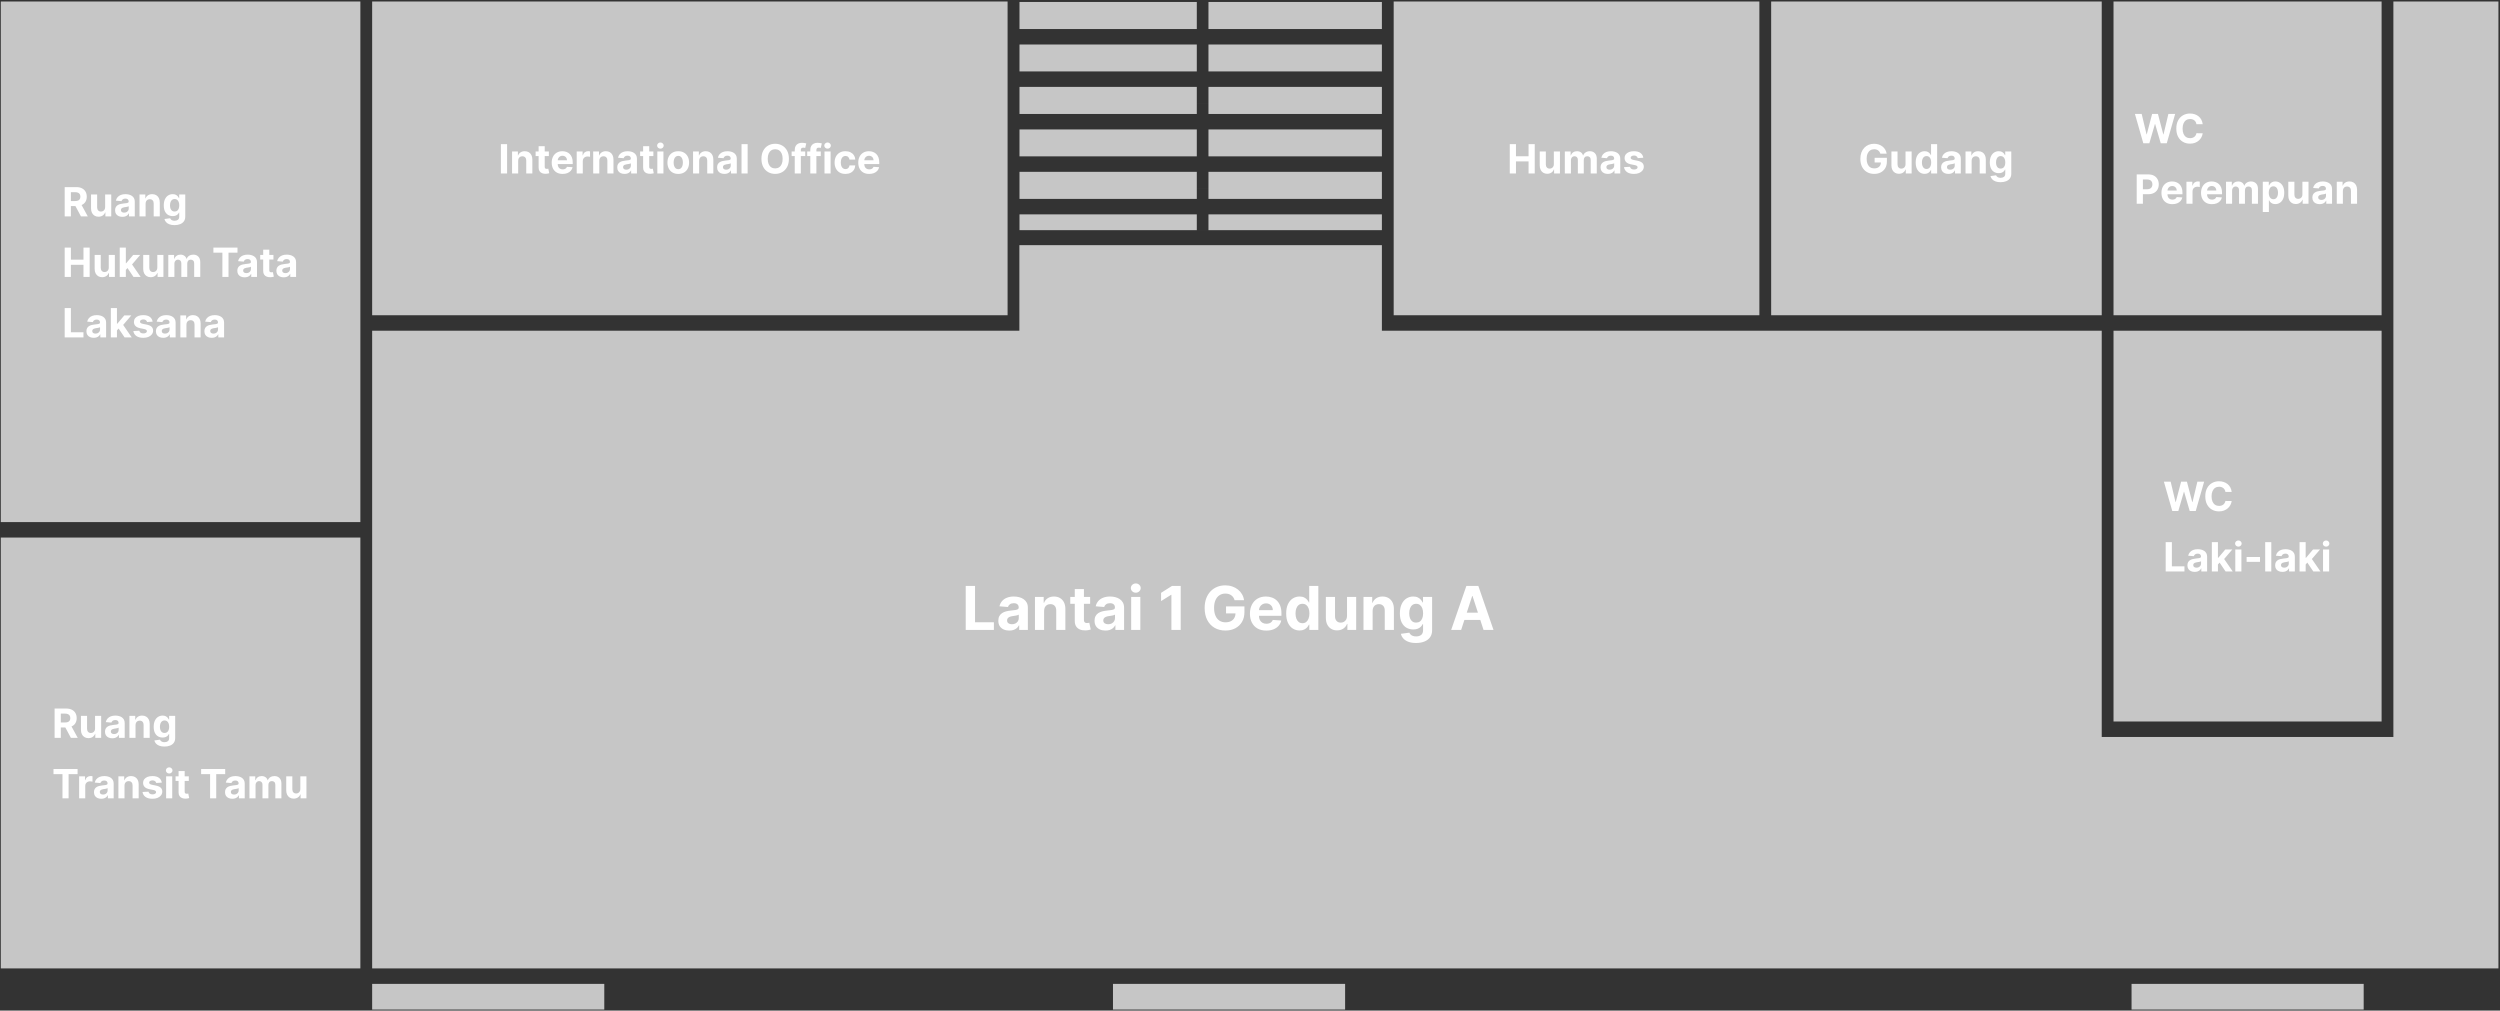<svg width="992" height="401" viewBox="0 0 992 401" fill="none" xmlns="http://www.w3.org/2000/svg">
<rect x="0" y="0" width="992" height="401" fill="#333333" stroke="none"/>
<path fill-rule="evenodd" clip-rule="evenodd" d="M945.018 131.227H838.643V286.291H945.018V131.227Z" fill="#C6C6C6"/>
<path fill-rule="evenodd" clip-rule="evenodd" d="M945.018 0.594H838.643V125.088H945.018V0.594Z" fill="#C6C6C6"/>
<path fill-rule="evenodd" clip-rule="evenodd" d="M833.965 125.088V0.594H702.797V125.088H833.965Z" fill="#C6C6C6"/>
<path fill-rule="evenodd" clip-rule="evenodd" d="M698.119 125.088V0.594H553.011V125.088H698.119Z" fill="#C6C6C6"/>
<path fill-rule="evenodd" clip-rule="evenodd" d="M399.81 0.594H147.672V125.088H399.81V0.594Z" fill="#C6C6C6"/>
<path fill-rule="evenodd" clip-rule="evenodd" d="M142.994 131.227V128.157V0.594H0.318V207.163H142.994V131.227Z" fill="#C6C6C6"/>
<path fill-rule="evenodd" clip-rule="evenodd" d="M142.994 213.302H0.318V384.265H142.994V213.302Z" fill="#C6C6C6"/>
<path fill-rule="evenodd" clip-rule="evenodd" d="M991.376 0.594H949.696V125.088V128.157V131.227V289.361V292.43H947.357H836.304H833.965V289.361V131.227H702.797H700.458H698.119H550.672H548.333V128.157V97.279H404.488V128.157V131.227H402.149H147.672V207.163V210.232V213.302V384.265H991.376V0.594Z" fill="#C6C6C6"/>
<path fill-rule="evenodd" clip-rule="evenodd" d="M239.78 390.404H147.672V400.594H239.78V390.404Z" fill="#C6C6C6"/>
<path fill-rule="evenodd" clip-rule="evenodd" d="M533.738 390.404H441.63V400.594H533.738V390.404Z" fill="#C6C6C6"/>
<path fill-rule="evenodd" clip-rule="evenodd" d="M937.908 390.404H845.8V400.594H937.908V390.404Z" fill="#C6C6C6"/>
<path fill-rule="evenodd" clip-rule="evenodd" d="M404.535 85.063V91.325H474.89V85.063H404.535Z" fill="#C6C6C6"/>
<path fill-rule="evenodd" clip-rule="evenodd" d="M404.535 68.182V78.925H474.89V68.182H404.535Z" fill="#C6C6C6"/>
<path fill-rule="evenodd" clip-rule="evenodd" d="M404.535 51.362V62.043H474.89V51.362H404.535Z" fill="#C6C6C6"/>
<path fill-rule="evenodd" clip-rule="evenodd" d="M404.535 34.48V45.223H474.89V34.48H404.535Z" fill="#C6C6C6"/>
<path fill-rule="evenodd" clip-rule="evenodd" d="M404.535 17.66V28.341H474.89V17.66H404.535Z" fill="#C6C6C6"/>
<path fill-rule="evenodd" clip-rule="evenodd" d="M474.89 0.779H404.535V11.521H474.89V0.779Z" fill="#C6C6C6"/>
<path fill-rule="evenodd" clip-rule="evenodd" d="M479.521 85.063V91.325H548.333V85.063H479.521Z" fill="#C6C6C6"/>
<path fill-rule="evenodd" clip-rule="evenodd" d="M479.521 68.182V78.925H548.333V68.182H479.521Z" fill="#C6C6C6"/>
<path fill-rule="evenodd" clip-rule="evenodd" d="M479.521 51.362V62.043H548.333V51.362H479.521Z" fill="#C6C6C6"/>
<path fill-rule="evenodd" clip-rule="evenodd" d="M479.521 34.48V45.223H548.333V34.48H479.521Z" fill="#C6C6C6"/>
<path fill-rule="evenodd" clip-rule="evenodd" d="M479.521 17.66V28.341H548.333V17.66H479.521Z" fill="#C6C6C6"/>
<path fill-rule="evenodd" clip-rule="evenodd" d="M548.333 0.779H479.521V11.521H548.333V0.779Z" fill="#C6C6C6"/>
<path d="M548.363 40.987H405.19V40.993H548.363V40.987Z" fill="#C6C6C6"/>
<path d="M548.363 74.689H405.19V74.695H548.363V74.689Z" fill="#C6C6C6"/>
<path d="M548.363 91.509H405.19V91.515H548.363V91.509Z" fill="#C6C6C6"/>
<path d="M201.213 57.205V68.841H198.753V57.205H201.213ZM205.612 63.796V68.841H203.191V60.114H205.498V61.654H205.601C205.794 61.146 206.118 60.745 206.572 60.449C207.027 60.15 207.578 60 208.226 60C208.832 60 209.36 60.133 209.811 60.398C210.262 60.663 210.612 61.042 210.862 61.534C211.112 62.023 211.237 62.606 211.237 63.284V68.841H208.816V63.716C208.82 63.182 208.684 62.765 208.407 62.466C208.131 62.163 207.75 62.012 207.265 62.012C206.94 62.012 206.652 62.082 206.402 62.222C206.156 62.362 205.962 62.566 205.822 62.835C205.686 63.101 205.616 63.421 205.612 63.796ZM217.787 60.114V61.932H212.531V60.114H217.787ZM213.724 58.023H216.145V66.159C216.145 66.383 216.179 66.557 216.247 66.682C216.315 66.803 216.41 66.888 216.531 66.938C216.656 66.987 216.8 67.012 216.963 67.012C217.076 67.012 217.19 67.002 217.304 66.983C217.417 66.96 217.504 66.943 217.565 66.932L217.946 68.733C217.825 68.771 217.654 68.815 217.434 68.864C217.215 68.917 216.948 68.949 216.633 68.96C216.05 68.983 215.539 68.906 215.099 68.728C214.664 68.549 214.325 68.273 214.082 67.898C213.84 67.523 213.72 67.049 213.724 66.478V58.023ZM223.247 69.012C222.349 69.012 221.576 68.83 220.929 68.466C220.285 68.099 219.789 67.58 219.44 66.909C219.092 66.235 218.917 65.438 218.917 64.517C218.917 63.62 219.092 62.832 219.44 62.154C219.789 61.476 220.279 60.947 220.912 60.568C221.548 60.19 222.294 60 223.15 60C223.726 60 224.262 60.093 224.758 60.279C225.258 60.46 225.694 60.735 226.065 61.102C226.44 61.47 226.732 61.932 226.94 62.489C227.148 63.042 227.253 63.69 227.253 64.432V65.097H219.883V63.597H224.974C224.974 63.248 224.898 62.94 224.747 62.671C224.595 62.402 224.385 62.191 224.116 62.04C223.851 61.885 223.542 61.807 223.19 61.807C222.823 61.807 222.497 61.892 222.213 62.063C221.932 62.229 221.713 62.455 221.554 62.739C221.395 63.019 221.313 63.332 221.309 63.676V65.103C221.309 65.534 221.389 65.907 221.548 66.222C221.711 66.536 221.94 66.779 222.236 66.949C222.531 67.12 222.881 67.205 223.287 67.205C223.556 67.205 223.802 67.167 224.025 67.091C224.249 67.015 224.44 66.902 224.599 66.75C224.758 66.599 224.879 66.413 224.963 66.193L227.201 66.341C227.088 66.879 226.855 67.349 226.503 67.75C226.154 68.148 225.703 68.459 225.15 68.682C224.601 68.902 223.967 69.012 223.247 69.012ZM228.832 68.841V60.114H231.179V61.637H231.27C231.429 61.095 231.696 60.686 232.071 60.409C232.446 60.129 232.878 59.989 233.366 59.989C233.487 59.989 233.618 59.996 233.758 60.012C233.898 60.027 234.022 60.048 234.128 60.074V62.222C234.014 62.188 233.857 62.157 233.656 62.131C233.455 62.104 233.272 62.091 233.105 62.091C232.749 62.091 232.431 62.169 232.15 62.324C231.874 62.476 231.654 62.688 231.491 62.96C231.332 63.233 231.253 63.548 231.253 63.904V68.841H228.832ZM237.799 63.796V68.841H235.379V60.114H237.686V61.654H237.788C237.981 61.146 238.305 60.745 238.76 60.449C239.214 60.15 239.765 60 240.413 60C241.019 60 241.548 60.133 241.998 60.398C242.449 60.663 242.799 61.042 243.049 61.534C243.299 62.023 243.424 62.606 243.424 63.284V68.841H241.004V63.716C241.008 63.182 240.871 62.765 240.595 62.466C240.318 62.163 239.938 62.012 239.453 62.012C239.127 62.012 238.839 62.082 238.589 62.222C238.343 62.362 238.15 62.566 238.01 62.835C237.873 63.101 237.803 63.421 237.799 63.796ZM247.821 69.006C247.264 69.006 246.768 68.909 246.332 68.716C245.897 68.519 245.552 68.229 245.298 67.847C245.048 67.46 244.923 66.979 244.923 66.404C244.923 65.919 245.012 65.512 245.19 65.182C245.368 64.853 245.611 64.587 245.917 64.387C246.224 64.186 246.573 64.034 246.963 63.932C247.357 63.83 247.77 63.758 248.201 63.716C248.709 63.663 249.118 63.614 249.429 63.568C249.739 63.519 249.965 63.447 250.105 63.352C250.245 63.258 250.315 63.118 250.315 62.932V62.898C250.315 62.538 250.201 62.26 249.974 62.063C249.751 61.866 249.432 61.767 249.02 61.767C248.584 61.767 248.237 61.864 247.98 62.057C247.722 62.246 247.552 62.485 247.468 62.773L245.23 62.591C245.343 62.061 245.567 61.602 245.9 61.216C246.234 60.826 246.664 60.527 247.19 60.318C247.72 60.106 248.334 60 249.031 60C249.516 60 249.98 60.057 250.423 60.171C250.87 60.284 251.266 60.46 251.611 60.699C251.959 60.938 252.234 61.245 252.434 61.62C252.635 61.991 252.736 62.436 252.736 62.955V68.841H250.44V67.631H250.372C250.232 67.904 250.044 68.144 249.809 68.353C249.575 68.557 249.292 68.718 248.963 68.835C248.633 68.949 248.253 69.006 247.821 69.006ZM248.514 67.335C248.87 67.335 249.184 67.265 249.457 67.125C249.73 66.981 249.944 66.788 250.099 66.546C250.254 66.303 250.332 66.029 250.332 65.722V64.796C250.256 64.845 250.152 64.89 250.02 64.932C249.891 64.97 249.745 65.006 249.582 65.04C249.419 65.07 249.256 65.099 249.093 65.125C248.931 65.148 248.783 65.169 248.65 65.188C248.366 65.229 248.118 65.296 247.906 65.387C247.694 65.478 247.529 65.601 247.412 65.756C247.294 65.907 247.236 66.097 247.236 66.324C247.236 66.654 247.355 66.906 247.593 67.08C247.836 67.25 248.143 67.335 248.514 67.335ZM259.255 60.114V61.932H254V60.114H259.255ZM255.193 58.023H257.613V66.159C257.613 66.383 257.647 66.557 257.716 66.682C257.784 66.803 257.879 66.888 258 66.938C258.125 66.987 258.269 67.012 258.432 67.012C258.545 67.012 258.659 67.002 258.772 66.983C258.886 66.96 258.973 66.943 259.034 66.932L259.415 68.733C259.293 68.771 259.123 68.815 258.903 68.864C258.683 68.917 258.416 68.949 258.102 68.96C257.519 68.983 257.007 68.906 256.568 68.728C256.132 68.549 255.793 68.273 255.551 67.898C255.308 67.523 255.189 67.049 255.193 66.478V58.023ZM260.832 68.841V60.114H263.253V68.841H260.832ZM262.048 58.989C261.688 58.989 261.379 58.87 261.122 58.631C260.868 58.389 260.741 58.099 260.741 57.762C260.741 57.428 260.868 57.142 261.122 56.904C261.379 56.661 261.688 56.54 262.048 56.54C262.408 56.54 262.715 56.661 262.968 56.904C263.226 57.142 263.355 57.428 263.355 57.762C263.355 58.099 263.226 58.389 262.968 58.631C262.715 58.87 262.408 58.989 262.048 58.989ZM269.135 69.012C268.252 69.012 267.489 68.824 266.845 68.449C266.205 68.07 265.71 67.544 265.362 66.87C265.013 66.192 264.839 65.406 264.839 64.512C264.839 63.61 265.013 62.822 265.362 62.148C265.71 61.47 266.205 60.943 266.845 60.568C267.489 60.19 268.252 60 269.135 60C270.017 60 270.779 60.19 271.419 60.568C272.063 60.943 272.559 61.47 272.907 62.148C273.256 62.822 273.43 63.61 273.43 64.512C273.43 65.406 273.256 66.192 272.907 66.87C272.559 67.544 272.063 68.07 271.419 68.449C270.779 68.824 270.017 69.012 269.135 69.012ZM269.146 67.137C269.548 67.137 269.883 67.023 270.152 66.796C270.421 66.565 270.623 66.25 270.76 65.853C270.9 65.455 270.97 65.002 270.97 64.495C270.97 63.987 270.9 63.534 270.76 63.137C270.623 62.739 270.421 62.425 270.152 62.193C269.883 61.962 269.548 61.847 269.146 61.847C268.741 61.847 268.4 61.962 268.123 62.193C267.851 62.425 267.644 62.739 267.504 63.137C267.368 63.534 267.299 63.987 267.299 64.495C267.299 65.002 267.368 65.455 267.504 65.853C267.644 66.25 267.851 66.565 268.123 66.796C268.4 67.023 268.741 67.137 269.146 67.137ZM277.424 63.796V68.841H275.004V60.114H277.311V61.654H277.413C277.606 61.146 277.93 60.745 278.385 60.449C278.839 60.15 279.39 60 280.038 60C280.644 60 281.173 60.133 281.623 60.398C282.074 60.663 282.424 61.042 282.674 61.534C282.924 62.023 283.049 62.606 283.049 63.284V68.841H280.629V63.716C280.633 63.182 280.496 62.765 280.22 62.466C279.943 62.163 279.563 62.012 279.078 62.012C278.752 62.012 278.464 62.082 278.214 62.222C277.968 62.362 277.775 62.566 277.635 62.835C277.498 63.101 277.428 63.421 277.424 63.796ZM287.446 69.006C286.889 69.006 286.393 68.909 285.957 68.716C285.522 68.519 285.177 68.229 284.923 67.847C284.673 67.46 284.548 66.979 284.548 66.404C284.548 65.919 284.637 65.512 284.815 65.182C284.993 64.853 285.236 64.587 285.542 64.387C285.849 64.186 286.198 64.034 286.588 63.932C286.982 63.83 287.395 63.758 287.826 63.716C288.334 63.663 288.743 63.614 289.054 63.568C289.364 63.519 289.59 63.447 289.73 63.352C289.87 63.258 289.94 63.118 289.94 62.932V62.898C289.94 62.538 289.826 62.26 289.599 62.063C289.376 61.866 289.057 61.767 288.645 61.767C288.209 61.767 287.862 61.864 287.605 62.057C287.347 62.246 287.177 62.485 287.093 62.773L284.855 62.591C284.968 62.061 285.192 61.602 285.525 61.216C285.859 60.826 286.289 60.527 286.815 60.318C287.345 60.106 287.959 60 288.656 60C289.141 60 289.605 60.057 290.048 60.171C290.495 60.284 290.891 60.46 291.236 60.699C291.584 60.938 291.859 61.245 292.059 61.62C292.26 61.991 292.361 62.436 292.361 62.955V68.841H290.065V67.631H289.997C289.857 67.904 289.669 68.144 289.434 68.353C289.2 68.557 288.917 68.718 288.588 68.835C288.258 68.949 287.878 69.006 287.446 69.006ZM288.139 67.335C288.495 67.335 288.809 67.265 289.082 67.125C289.355 66.981 289.569 66.788 289.724 66.546C289.879 66.303 289.957 66.029 289.957 65.722V64.796C289.881 64.845 289.777 64.89 289.645 64.932C289.516 64.97 289.37 65.006 289.207 65.04C289.044 65.07 288.881 65.099 288.718 65.125C288.556 65.148 288.408 65.169 288.275 65.188C287.991 65.229 287.743 65.296 287.531 65.387C287.319 65.478 287.154 65.601 287.037 65.756C286.919 65.907 286.861 66.097 286.861 66.324C286.861 66.654 286.98 66.906 287.218 67.08C287.461 67.25 287.768 67.335 288.139 67.335ZM296.659 57.205V68.841H294.238V57.205H296.659ZM313.04 63.023C313.04 64.292 312.799 65.371 312.318 66.262C311.841 67.152 311.189 67.832 310.363 68.301C309.541 68.767 308.617 69 307.591 69C306.557 69 305.629 68.765 304.807 68.296C303.985 67.826 303.335 67.146 302.858 66.256C302.38 65.366 302.142 64.288 302.142 63.023C302.142 61.754 302.38 60.675 302.858 59.784C303.335 58.894 303.985 58.216 304.807 57.75C305.629 57.281 306.557 57.046 307.591 57.046C308.617 57.046 309.541 57.281 310.363 57.75C311.189 58.216 311.841 58.894 312.318 59.784C312.799 60.675 313.04 61.754 313.04 63.023ZM310.545 63.023C310.545 62.201 310.422 61.508 310.176 60.943C309.933 60.379 309.591 59.951 309.147 59.659C308.704 59.368 308.185 59.222 307.591 59.222C306.996 59.222 306.477 59.368 306.034 59.659C305.591 59.951 305.246 60.379 305 60.943C304.757 61.508 304.636 62.201 304.636 63.023C304.636 63.845 304.757 64.538 305 65.103C305.246 65.667 305.591 66.095 306.034 66.387C306.477 66.678 306.996 66.824 307.591 66.824C308.185 66.824 308.704 66.678 309.147 66.387C309.591 66.095 309.933 65.667 310.176 65.103C310.422 64.538 310.545 63.845 310.545 63.023ZM319.51 60.114V61.932H314.123V60.114H319.51ZM315.356 68.841V59.483C315.356 58.851 315.479 58.326 315.726 57.909C315.976 57.493 316.316 57.18 316.748 56.972C317.18 56.764 317.671 56.659 318.22 56.659C318.591 56.659 318.93 56.688 319.237 56.745C319.548 56.801 319.779 56.852 319.93 56.898L319.498 58.716C319.404 58.686 319.286 58.657 319.146 58.631C319.01 58.604 318.87 58.591 318.726 58.591C318.37 58.591 318.121 58.675 317.981 58.841C317.841 59.004 317.771 59.233 317.771 59.529V68.841H315.356ZM325.682 60.114V61.932H320.295V60.114H325.682ZM321.528 68.841V59.483C321.528 58.851 321.651 58.326 321.897 57.909C322.147 57.493 322.488 57.18 322.92 56.972C323.352 56.764 323.843 56.659 324.392 56.659C324.763 56.659 325.102 56.688 325.409 56.745C325.719 56.801 325.95 56.852 326.102 56.898L325.67 58.716C325.575 58.686 325.458 58.657 325.318 58.631C325.182 58.604 325.041 58.591 324.897 58.591C324.541 58.591 324.293 58.675 324.153 58.841C324.013 59.004 323.943 59.233 323.943 59.529V68.841H321.528ZM327.16 68.841V60.114H329.581V68.841H327.16ZM328.376 58.989C328.016 58.989 327.708 58.87 327.45 58.631C327.196 58.389 327.069 58.099 327.069 57.762C327.069 57.428 327.196 57.142 327.45 56.904C327.708 56.661 328.016 56.54 328.376 56.54C328.736 56.54 329.043 56.661 329.297 56.904C329.554 57.142 329.683 57.428 329.683 57.762C329.683 58.099 329.554 58.389 329.297 58.631C329.043 58.87 328.736 58.989 328.376 58.989ZM335.463 69.012C334.569 69.012 333.8 68.822 333.156 68.443C332.516 68.061 332.023 67.531 331.679 66.853C331.338 66.174 331.167 65.394 331.167 64.512C331.167 63.618 331.34 62.834 331.684 62.159C332.033 61.481 332.527 60.953 333.167 60.574C333.807 60.191 334.569 60 335.451 60C336.213 60 336.879 60.139 337.451 60.415C338.023 60.691 338.476 61.08 338.809 61.58C339.143 62.08 339.326 62.667 339.361 63.341H337.076C337.012 62.906 336.842 62.555 336.565 62.29C336.292 62.021 335.934 61.887 335.491 61.887C335.116 61.887 334.789 61.989 334.508 62.193C334.232 62.394 334.016 62.688 333.861 63.074C333.705 63.46 333.628 63.928 333.628 64.478C333.628 65.034 333.703 65.508 333.855 65.898C334.01 66.288 334.228 66.585 334.508 66.79C334.789 66.995 335.116 67.097 335.491 67.097C335.768 67.097 336.016 67.04 336.236 66.926C336.459 66.813 336.643 66.648 336.787 66.432C336.934 66.212 337.031 65.949 337.076 65.642H339.361C339.323 66.309 339.141 66.896 338.815 67.404C338.493 67.907 338.048 68.301 337.48 68.585C336.912 68.87 336.239 69.012 335.463 69.012ZM344.888 69.012C343.99 69.012 343.217 68.83 342.569 68.466C341.925 68.099 341.429 67.58 341.081 66.909C340.732 66.235 340.558 65.438 340.558 64.517C340.558 63.62 340.732 62.832 341.081 62.154C341.429 61.476 341.92 60.947 342.552 60.568C343.189 60.19 343.935 60 344.791 60C345.367 60 345.903 60.093 346.399 60.279C346.899 60.46 347.334 60.735 347.706 61.102C348.081 61.47 348.372 61.932 348.581 62.489C348.789 63.042 348.893 63.69 348.893 64.432V65.097H341.524V63.597H346.615C346.615 63.248 346.539 62.94 346.388 62.671C346.236 62.402 346.026 62.191 345.757 62.04C345.492 61.885 345.183 61.807 344.831 61.807C344.463 61.807 344.138 61.892 343.853 62.063C343.573 62.229 343.353 62.455 343.194 62.739C343.035 63.019 342.954 63.332 342.95 63.676V65.103C342.95 65.534 343.03 65.907 343.189 66.222C343.352 66.536 343.581 66.779 343.876 66.949C344.172 67.12 344.522 67.205 344.927 67.205C345.196 67.205 345.442 67.167 345.666 67.091C345.889 67.015 346.081 66.902 346.24 66.75C346.399 66.599 346.52 66.413 346.603 66.193L348.842 66.341C348.728 66.879 348.495 67.349 348.143 67.75C347.795 68.148 347.344 68.459 346.791 68.682C346.242 68.902 345.607 69.012 344.888 69.012Z" fill="white"/>
<path d="M599.076 68.841V57.205H601.537V62.006H606.531V57.205H608.985V68.841H606.531V64.034H601.537V68.841H599.076ZM616.565 65.125V60.114H618.985V68.841H616.662V67.256H616.571C616.374 67.767 616.046 68.178 615.588 68.489C615.133 68.799 614.578 68.955 613.923 68.955C613.34 68.955 612.826 68.822 612.383 68.557C611.94 68.292 611.593 67.915 611.343 67.426C611.097 66.938 610.972 66.353 610.968 65.671V60.114H613.389V65.239C613.393 65.754 613.531 66.161 613.804 66.46C614.076 66.76 614.442 66.909 614.9 66.909C615.192 66.909 615.465 66.843 615.718 66.71C615.972 66.574 616.177 66.373 616.332 66.108C616.491 65.843 616.569 65.515 616.565 65.125ZM620.921 68.841V60.114H623.228V61.654H623.331C623.512 61.142 623.815 60.739 624.24 60.443C624.664 60.148 625.171 60 625.762 60C626.361 60 626.87 60.15 627.291 60.449C627.711 60.745 627.992 61.146 628.132 61.654H628.223C628.401 61.154 628.723 60.754 629.189 60.455C629.658 60.152 630.213 60 630.853 60C631.668 60 632.329 60.26 632.836 60.779C633.348 61.294 633.603 62.025 633.603 62.972V68.841H631.189V63.449C631.189 62.964 631.06 62.601 630.802 62.358C630.545 62.116 630.223 61.995 629.836 61.995C629.397 61.995 629.054 62.135 628.808 62.415C628.562 62.691 628.439 63.057 628.439 63.512V68.841H626.092V63.398C626.092 62.97 625.969 62.629 625.723 62.375C625.48 62.121 625.16 61.995 624.762 61.995C624.493 61.995 624.251 62.063 624.035 62.199C623.823 62.332 623.654 62.519 623.529 62.762C623.404 63 623.342 63.281 623.342 63.602V68.841H620.921ZM638.004 69.006C637.447 69.006 636.951 68.909 636.515 68.716C636.08 68.519 635.735 68.229 635.481 67.847C635.231 67.46 635.106 66.979 635.106 66.404C635.106 65.919 635.195 65.512 635.373 65.182C635.551 64.853 635.794 64.587 636.1 64.387C636.407 64.186 636.756 64.034 637.146 63.932C637.54 63.83 637.953 63.758 638.385 63.716C638.892 63.663 639.301 63.614 639.612 63.568C639.922 63.519 640.148 63.447 640.288 63.352C640.428 63.258 640.498 63.118 640.498 62.932V62.898C640.498 62.538 640.385 62.26 640.157 62.063C639.934 61.866 639.616 61.767 639.203 61.767C638.767 61.767 638.421 61.864 638.163 62.057C637.905 62.246 637.735 62.485 637.652 62.773L635.413 62.591C635.527 62.061 635.75 61.602 636.083 61.216C636.417 60.826 636.847 60.527 637.373 60.318C637.903 60.106 638.517 60 639.214 60C639.699 60 640.163 60.057 640.606 60.171C641.053 60.284 641.449 60.46 641.794 60.699C642.142 60.938 642.417 61.245 642.617 61.62C642.818 61.991 642.919 62.436 642.919 62.955V68.841H640.623V67.631H640.555C640.415 67.904 640.227 68.144 639.992 68.353C639.758 68.557 639.475 68.718 639.146 68.835C638.816 68.949 638.436 69.006 638.004 69.006ZM638.697 67.335C639.053 67.335 639.367 67.265 639.64 67.125C639.913 66.981 640.127 66.788 640.282 66.546C640.438 66.303 640.515 66.029 640.515 65.722V64.796C640.439 64.845 640.335 64.89 640.203 64.932C640.074 64.97 639.928 65.006 639.765 65.04C639.602 65.07 639.439 65.099 639.277 65.125C639.114 65.148 638.966 65.169 638.833 65.188C638.549 65.229 638.301 65.296 638.089 65.387C637.877 65.478 637.712 65.601 637.595 65.756C637.477 65.907 637.419 66.097 637.419 66.324C637.419 66.654 637.538 66.906 637.777 67.08C638.019 67.25 638.326 67.335 638.697 67.335ZM652.058 62.602L649.842 62.739C649.804 62.55 649.723 62.379 649.598 62.227C649.473 62.072 649.308 61.949 649.103 61.858C648.903 61.764 648.662 61.716 648.382 61.716C648.007 61.716 647.69 61.796 647.433 61.955C647.175 62.11 647.046 62.318 647.046 62.58C647.046 62.788 647.13 62.964 647.296 63.108C647.463 63.252 647.749 63.368 648.154 63.455L649.734 63.773C650.582 63.947 651.215 64.228 651.632 64.614C652.048 65 652.257 65.508 652.257 66.137C652.257 66.709 652.088 67.21 651.751 67.642C651.418 68.074 650.959 68.411 650.376 68.654C649.796 68.892 649.128 69.012 648.37 69.012C647.215 69.012 646.295 68.771 645.609 68.29C644.927 67.805 644.528 67.146 644.41 66.313L646.791 66.188C646.863 66.54 647.037 66.809 647.314 66.995C647.59 67.176 647.944 67.267 648.376 67.267C648.8 67.267 649.141 67.186 649.399 67.023C649.66 66.856 649.793 66.642 649.796 66.381C649.793 66.161 649.7 65.981 649.518 65.841C649.336 65.697 649.056 65.587 648.677 65.512L647.166 65.21C646.314 65.04 645.679 64.745 645.262 64.324C644.85 63.904 644.643 63.368 644.643 62.716C644.643 62.156 644.795 61.673 645.098 61.267C645.404 60.862 645.834 60.55 646.387 60.33C646.944 60.11 647.596 60 648.342 60C649.444 60 650.312 60.233 650.944 60.699C651.581 61.165 651.952 61.8 652.058 62.602Z" fill="white"/>
<path d="M746.108 60.966C746.029 60.69 745.917 60.445 745.773 60.233C745.629 60.017 745.453 59.835 745.244 59.688C745.04 59.536 744.805 59.421 744.54 59.341C744.279 59.262 743.989 59.222 743.671 59.222C743.076 59.222 742.553 59.37 742.102 59.665C741.655 59.96 741.307 60.39 741.057 60.955C740.807 61.515 740.682 62.201 740.682 63.012C740.682 63.822 740.805 64.512 741.051 65.08C741.298 65.648 741.646 66.082 742.097 66.381C742.548 66.676 743.08 66.824 743.693 66.824C744.25 66.824 744.726 66.726 745.119 66.529C745.517 66.328 745.82 66.046 746.029 65.682C746.241 65.318 746.347 64.888 746.347 64.392L746.847 64.466H743.847V62.614H748.716V64.08C748.716 65.103 748.5 65.981 748.068 66.716C747.637 67.447 747.042 68.012 746.284 68.409C745.527 68.803 744.659 69 743.682 69C742.591 69 741.633 68.76 740.807 68.279C739.981 67.794 739.337 67.106 738.875 66.216C738.417 65.322 738.188 64.262 738.188 63.034C738.188 62.091 738.324 61.25 738.597 60.512C738.873 59.769 739.26 59.14 739.756 58.625C740.252 58.11 740.83 57.718 741.489 57.449C742.148 57.18 742.862 57.046 743.631 57.046C744.29 57.046 744.904 57.142 745.472 57.335C746.04 57.525 746.544 57.794 746.983 58.142C747.426 58.491 747.788 58.906 748.068 59.387C748.349 59.864 748.529 60.39 748.608 60.966H746.108ZM756.115 65.125V60.114H758.536V68.841H756.212V67.256H756.121C755.924 67.767 755.596 68.178 755.138 68.489C754.683 68.799 754.128 68.955 753.473 68.955C752.89 68.955 752.377 68.822 751.933 68.557C751.49 68.292 751.144 67.915 750.894 67.426C750.647 66.938 750.522 66.353 750.519 65.671V60.114H752.939V65.239C752.943 65.754 753.081 66.161 753.354 66.46C753.627 66.76 753.992 66.909 754.45 66.909C754.742 66.909 755.015 66.843 755.269 66.71C755.522 66.574 755.727 66.373 755.882 66.108C756.041 65.843 756.119 65.515 756.115 65.125ZM763.688 68.983C763.025 68.983 762.424 68.813 761.887 68.472C761.352 68.127 760.928 67.621 760.614 66.955C760.303 66.284 760.148 65.462 760.148 64.489C760.148 63.489 760.309 62.657 760.631 61.995C760.953 61.328 761.381 60.83 761.915 60.5C762.453 60.167 763.042 60 763.682 60C764.171 60 764.578 60.084 764.904 60.25C765.233 60.413 765.498 60.618 765.699 60.864C765.904 61.106 766.059 61.345 766.165 61.58H766.239V57.205H768.654V68.841H766.267V67.443H766.165C766.051 67.686 765.89 67.926 765.682 68.165C765.477 68.4 765.21 68.595 764.881 68.75C764.555 68.906 764.157 68.983 763.688 68.983ZM764.455 67.057C764.845 67.057 765.174 66.951 765.443 66.739C765.716 66.523 765.924 66.222 766.068 65.835C766.216 65.449 766.29 64.996 766.29 64.478C766.29 63.959 766.218 63.508 766.074 63.125C765.93 62.743 765.722 62.447 765.449 62.239C765.176 62.031 764.845 61.926 764.455 61.926C764.057 61.926 763.722 62.034 763.449 62.25C763.176 62.466 762.97 62.765 762.83 63.148C762.69 63.531 762.619 63.974 762.619 64.478C762.619 64.985 762.69 65.434 762.83 65.824C762.974 66.21 763.18 66.513 763.449 66.733C763.722 66.949 764.057 67.057 764.455 67.057ZM773.132 69.006C772.575 69.006 772.079 68.909 771.644 68.716C771.208 68.519 770.863 68.229 770.61 67.847C770.36 67.46 770.235 66.979 770.235 66.404C770.235 65.919 770.324 65.512 770.502 65.182C770.68 64.853 770.922 64.587 771.229 64.387C771.536 64.186 771.884 64.034 772.274 63.932C772.668 63.83 773.081 63.758 773.513 63.716C774.021 63.663 774.43 63.614 774.74 63.568C775.051 63.519 775.276 63.447 775.416 63.352C775.557 63.258 775.627 63.118 775.627 62.932V62.898C775.627 62.538 775.513 62.26 775.286 62.063C775.062 61.866 774.744 61.767 774.331 61.767C773.896 61.767 773.549 61.864 773.291 62.057C773.034 62.246 772.863 62.485 772.78 62.773L770.541 62.591C770.655 62.061 770.878 61.602 771.212 61.216C771.545 60.826 771.975 60.527 772.502 60.318C773.032 60.106 773.646 60 774.343 60C774.827 60 775.291 60.057 775.735 60.171C776.182 60.284 776.577 60.46 776.922 60.699C777.271 60.938 777.545 61.245 777.746 61.62C777.947 61.991 778.047 62.436 778.047 62.955V68.841H775.752V67.631H775.683C775.543 67.904 775.356 68.144 775.121 68.353C774.886 68.557 774.604 68.718 774.274 68.835C773.945 68.949 773.564 69.006 773.132 69.006ZM773.825 67.335C774.182 67.335 774.496 67.265 774.769 67.125C775.041 66.981 775.255 66.788 775.411 66.546C775.566 66.303 775.644 66.029 775.644 65.722V64.796C775.568 64.845 775.464 64.89 775.331 64.932C775.202 64.97 775.057 65.006 774.894 65.04C774.731 65.07 774.568 65.099 774.405 65.125C774.242 65.148 774.094 65.169 773.962 65.188C773.678 65.229 773.43 65.296 773.218 65.387C773.005 65.478 772.841 65.601 772.723 65.756C772.606 65.907 772.547 66.097 772.547 66.324C772.547 66.654 772.666 66.906 772.905 67.08C773.147 67.25 773.454 67.335 773.825 67.335ZM782.345 63.796V68.841H779.925V60.114H782.232V61.654H782.334C782.527 61.146 782.851 60.745 783.306 60.449C783.76 60.15 784.311 60 784.959 60C785.565 60 786.093 60.133 786.544 60.398C786.995 60.663 787.345 61.042 787.595 61.534C787.845 62.023 787.97 62.606 787.97 63.284V68.841H785.55V63.716C785.554 63.182 785.417 62.765 785.141 62.466C784.864 62.163 784.484 62.012 783.999 62.012C783.673 62.012 783.385 62.082 783.135 62.222C782.889 62.362 782.696 62.566 782.556 62.835C782.419 63.101 782.349 63.421 782.345 63.796ZM793.81 72.296C793.026 72.296 792.353 72.188 791.793 71.972C791.236 71.76 790.793 71.47 790.463 71.103C790.134 70.735 789.92 70.322 789.821 69.864L792.06 69.563C792.128 69.737 792.236 69.9 792.384 70.051C792.531 70.203 792.727 70.324 792.969 70.415C793.215 70.51 793.514 70.557 793.867 70.557C794.393 70.557 794.827 70.428 795.168 70.171C795.512 69.917 795.685 69.491 795.685 68.892V67.296H795.583C795.477 67.538 795.317 67.767 795.105 67.983C794.893 68.199 794.62 68.375 794.287 68.512C793.954 68.648 793.556 68.716 793.094 68.716C792.439 68.716 791.842 68.565 791.304 68.262C790.77 67.955 790.344 67.487 790.026 66.858C789.711 66.226 789.554 65.426 789.554 64.46C789.554 63.472 789.715 62.646 790.037 61.983C790.359 61.32 790.787 60.824 791.321 60.495C791.859 60.165 792.448 60 793.088 60C793.577 60 793.986 60.084 794.316 60.25C794.645 60.413 794.91 60.618 795.111 60.864C795.316 61.106 795.473 61.345 795.583 61.58H795.673V60.114H798.077V68.926C798.077 69.669 797.895 70.29 797.531 70.79C797.168 71.29 796.664 71.665 796.02 71.915C795.38 72.169 794.643 72.296 793.81 72.296ZM793.861 66.898C794.251 66.898 794.581 66.801 794.85 66.608C795.122 66.411 795.331 66.131 795.475 65.767C795.622 65.4 795.696 64.96 795.696 64.449C795.696 63.938 795.624 63.495 795.48 63.12C795.336 62.741 795.128 62.447 794.855 62.239C794.583 62.031 794.251 61.926 793.861 61.926C793.463 61.926 793.128 62.034 792.855 62.25C792.583 62.462 792.376 62.758 792.236 63.137C792.096 63.515 792.026 63.953 792.026 64.449C792.026 64.953 792.096 65.388 792.236 65.756C792.38 66.12 792.586 66.402 792.855 66.603C793.128 66.799 793.463 66.898 793.861 66.898Z" fill="white"/>
<path d="M850.461 56.841L847.132 45.205H849.819L851.745 53.29H851.842L853.967 45.205H856.268L858.387 53.307H858.49L860.416 45.205H863.103L859.774 56.841H857.376L855.16 49.233H855.069L852.859 56.841H850.461ZM874.031 49.279H871.542C871.497 48.957 871.404 48.671 871.264 48.421C871.124 48.167 870.944 47.951 870.724 47.773C870.504 47.595 870.251 47.459 869.963 47.364C869.679 47.269 869.37 47.222 869.037 47.222C868.434 47.222 867.91 47.371 867.463 47.671C867.016 47.966 866.669 48.398 866.423 48.966C866.177 49.531 866.054 50.216 866.054 51.023C866.054 51.852 866.177 52.55 866.423 53.114C866.673 53.678 867.021 54.104 867.468 54.392C867.915 54.68 868.432 54.824 869.019 54.824C869.349 54.824 869.654 54.781 869.934 54.693C870.218 54.606 870.47 54.479 870.69 54.313C870.91 54.142 871.091 53.936 871.235 53.693C871.383 53.451 871.485 53.175 871.542 52.864L874.031 52.875C873.966 53.409 873.805 53.925 873.548 54.421C873.294 54.913 872.951 55.354 872.519 55.745C872.091 56.131 871.58 56.438 870.985 56.665C870.394 56.889 869.726 57 868.98 57C867.942 57 867.014 56.765 866.196 56.296C865.381 55.826 864.737 55.146 864.264 54.256C863.794 53.366 863.559 52.288 863.559 51.023C863.559 49.754 863.798 48.675 864.275 47.784C864.752 46.894 865.4 46.216 866.218 45.75C867.037 45.281 867.957 45.046 868.98 45.046C869.654 45.046 870.279 45.14 870.855 45.33C871.434 45.519 871.948 45.796 872.394 46.159C872.841 46.519 873.205 46.96 873.485 47.483C873.769 48.006 873.951 48.604 874.031 49.279ZM847.842 80.841V69.205H852.433C853.315 69.205 854.067 69.373 854.689 69.71C855.31 70.044 855.783 70.508 856.109 71.103C856.439 71.693 856.603 72.375 856.603 73.148C856.603 73.921 856.437 74.603 856.103 75.193C855.77 75.784 855.287 76.245 854.654 76.574C854.026 76.904 853.264 77.068 852.37 77.068H849.444V75.097H851.973C852.446 75.097 852.836 75.015 853.143 74.853C853.454 74.686 853.685 74.457 853.836 74.165C853.992 73.87 854.069 73.531 854.069 73.148C854.069 72.762 853.992 72.424 853.836 72.137C853.685 71.845 853.454 71.62 853.143 71.46C852.832 71.298 852.439 71.216 851.961 71.216H850.302V80.841H847.842ZM861.992 81.012C861.095 81.012 860.322 80.83 859.674 80.466C859.03 80.099 858.534 79.58 858.186 78.909C857.837 78.235 857.663 77.438 857.663 76.517C857.663 75.62 857.837 74.832 858.186 74.154C858.534 73.476 859.025 72.947 859.657 72.568C860.294 72.19 861.04 72 861.896 72C862.472 72 863.008 72.093 863.504 72.279C864.004 72.46 864.439 72.735 864.811 73.103C865.186 73.47 865.477 73.932 865.686 74.489C865.894 75.042 865.998 75.69 865.998 76.432V77.097H858.629V75.597H863.72C863.72 75.248 863.644 74.94 863.492 74.671C863.341 74.402 863.131 74.192 862.862 74.04C862.597 73.885 862.288 73.807 861.936 73.807C861.568 73.807 861.242 73.892 860.958 74.063C860.678 74.229 860.458 74.455 860.299 74.739C860.14 75.019 860.059 75.332 860.055 75.676V77.103C860.055 77.534 860.135 77.907 860.294 78.222C860.457 78.536 860.686 78.779 860.981 78.949C861.277 79.12 861.627 79.205 862.032 79.205C862.301 79.205 862.547 79.167 862.771 79.091C862.994 79.015 863.186 78.902 863.345 78.75C863.504 78.599 863.625 78.413 863.708 78.193L865.947 78.341C865.833 78.879 865.6 79.349 865.248 79.75C864.9 80.148 864.449 80.459 863.896 80.682C863.347 80.902 862.712 81.012 861.992 81.012ZM867.578 80.841V72.114H869.924V73.637H870.015C870.174 73.095 870.441 72.686 870.816 72.409C871.191 72.129 871.623 71.989 872.112 71.989C872.233 71.989 872.364 71.996 872.504 72.012C872.644 72.027 872.767 72.048 872.873 72.074V74.222C872.76 74.188 872.602 74.157 872.402 74.131C872.201 74.104 872.017 74.091 871.85 74.091C871.494 74.091 871.176 74.169 870.896 74.324C870.619 74.476 870.4 74.688 870.237 74.96C870.078 75.233 869.998 75.548 869.998 75.904V80.841H867.578ZM877.696 81.012C876.798 81.012 876.025 80.83 875.377 80.466C874.734 80.099 874.237 79.58 873.889 78.909C873.54 78.235 873.366 77.438 873.366 76.517C873.366 75.62 873.54 74.832 873.889 74.154C874.237 73.476 874.728 72.947 875.36 72.568C875.997 72.19 876.743 72 877.599 72C878.175 72 878.711 72.093 879.207 72.279C879.707 72.46 880.143 72.735 880.514 73.103C880.889 73.47 881.18 73.932 881.389 74.489C881.597 75.042 881.701 75.69 881.701 76.432V77.097H874.332V75.597H879.423C879.423 75.248 879.347 74.94 879.196 74.671C879.044 74.402 878.834 74.192 878.565 74.04C878.3 73.885 877.991 73.807 877.639 73.807C877.271 73.807 876.946 73.892 876.662 74.063C876.381 74.229 876.162 74.455 876.002 74.739C875.843 75.019 875.762 75.332 875.758 75.676V77.103C875.758 77.534 875.838 77.907 875.997 78.222C876.16 78.536 876.389 78.779 876.684 78.949C876.98 79.12 877.33 79.205 877.735 79.205C878.004 79.205 878.251 79.167 878.474 79.091C878.698 79.015 878.889 78.902 879.048 78.75C879.207 78.599 879.328 78.413 879.412 78.193L881.65 78.341C881.537 78.879 881.304 79.349 880.951 79.75C880.603 80.148 880.152 80.459 879.599 80.682C879.05 80.902 878.415 81.012 877.696 81.012ZM883.281 80.841V72.114H885.588V73.654H885.69C885.872 73.142 886.175 72.739 886.599 72.443C887.023 72.148 887.531 72 888.122 72C888.72 72 889.23 72.15 889.65 72.449C890.071 72.745 890.351 73.146 890.491 73.654H890.582C890.76 73.154 891.082 72.754 891.548 72.455C892.018 72.152 892.573 72 893.213 72C894.027 72 894.688 72.26 895.196 72.779C895.707 73.294 895.963 74.025 895.963 74.972V80.841H893.548V75.449C893.548 74.964 893.419 74.601 893.162 74.358C892.904 74.116 892.582 73.995 892.196 73.995C891.756 73.995 891.413 74.135 891.167 74.415C890.921 74.692 890.798 75.057 890.798 75.512V80.841H888.451V75.398C888.451 74.97 888.328 74.629 888.082 74.375C887.84 74.121 887.519 73.995 887.122 73.995C886.853 73.995 886.61 74.063 886.394 74.199C886.182 74.332 886.014 74.519 885.889 74.762C885.764 75 885.701 75.281 885.701 75.603V80.841H883.281ZM897.875 84.114V72.114H900.261V73.58H900.369C900.475 73.345 900.628 73.106 900.829 72.864C901.034 72.618 901.299 72.413 901.625 72.25C901.954 72.084 902.363 72 902.852 72C903.488 72 904.075 72.167 904.613 72.5C905.151 72.83 905.581 73.328 905.903 73.995C906.225 74.657 906.386 75.489 906.386 76.489C906.386 77.462 906.229 78.284 905.914 78.955C905.604 79.621 905.18 80.127 904.642 80.472C904.108 80.813 903.509 80.983 902.846 80.983C902.376 80.983 901.977 80.906 901.647 80.75C901.322 80.595 901.055 80.4 900.846 80.165C900.638 79.926 900.479 79.686 900.369 79.443H900.295V84.114H897.875ZM900.244 76.478C900.244 76.996 900.316 77.449 900.46 77.835C900.604 78.222 900.812 78.523 901.085 78.739C901.358 78.951 901.689 79.057 902.079 79.057C902.473 79.057 902.806 78.949 903.079 78.733C903.352 78.513 903.558 78.21 903.698 77.824C903.842 77.434 903.914 76.985 903.914 76.478C903.914 75.974 903.844 75.531 903.704 75.148C903.564 74.765 903.358 74.466 903.085 74.25C902.812 74.034 902.477 73.926 902.079 73.926C901.685 73.926 901.352 74.031 901.079 74.239C900.81 74.447 900.604 74.743 900.46 75.125C900.316 75.508 900.244 75.959 900.244 76.478ZM913.596 77.125V72.114H916.017V80.841H913.693V79.256H913.602C913.405 79.767 913.077 80.178 912.619 80.489C912.164 80.799 911.609 80.955 910.954 80.955C910.371 80.955 909.858 80.822 909.414 80.557C908.971 80.292 908.625 79.915 908.375 79.426C908.128 78.938 908.003 78.353 908 77.671V72.114H910.42V77.239C910.424 77.754 910.562 78.161 910.835 78.46C911.108 78.76 911.473 78.909 911.931 78.909C912.223 78.909 912.496 78.843 912.75 78.71C913.003 78.574 913.208 78.373 913.363 78.108C913.522 77.843 913.6 77.515 913.596 77.125ZM920.441 81.006C919.885 81.006 919.388 80.909 918.953 80.716C918.517 80.519 918.172 80.229 917.919 79.847C917.669 79.46 917.544 78.979 917.544 78.404C917.544 77.919 917.633 77.512 917.811 77.182C917.989 76.853 918.231 76.587 918.538 76.387C918.845 76.186 919.193 76.034 919.583 75.932C919.977 75.83 920.39 75.758 920.822 75.716C921.33 75.663 921.739 75.614 922.049 75.568C922.36 75.519 922.585 75.447 922.725 75.353C922.866 75.258 922.936 75.118 922.936 74.932V74.898C922.936 74.538 922.822 74.26 922.595 74.063C922.371 73.866 922.053 73.767 921.64 73.767C921.205 73.767 920.858 73.864 920.6 74.057C920.343 74.246 920.172 74.485 920.089 74.773L917.85 74.591C917.964 74.061 918.188 73.603 918.521 73.216C918.854 72.826 919.284 72.527 919.811 72.318C920.341 72.106 920.955 72 921.652 72C922.136 72 922.6 72.057 923.044 72.171C923.491 72.284 923.886 72.46 924.231 72.699C924.58 72.938 924.854 73.245 925.055 73.62C925.256 73.991 925.356 74.436 925.356 74.955V80.841H923.061V79.631H922.992C922.852 79.904 922.665 80.144 922.43 80.353C922.195 80.557 921.913 80.718 921.583 80.835C921.254 80.949 920.873 81.006 920.441 81.006ZM921.135 79.335C921.491 79.335 921.805 79.265 922.078 79.125C922.35 78.981 922.564 78.788 922.72 78.546C922.875 78.303 922.953 78.029 922.953 77.722V76.796C922.877 76.845 922.773 76.89 922.64 76.932C922.511 76.97 922.366 77.006 922.203 77.04C922.04 77.07 921.877 77.099 921.714 77.125C921.551 77.148 921.403 77.169 921.271 77.188C920.987 77.229 920.739 77.296 920.527 77.387C920.314 77.478 920.15 77.601 920.032 77.756C919.915 77.907 919.856 78.097 919.856 78.324C919.856 78.654 919.975 78.906 920.214 79.08C920.457 79.25 920.763 79.335 921.135 79.335ZM929.654 75.796V80.841H927.234V72.114H929.541V73.654H929.643C929.836 73.146 930.16 72.745 930.615 72.449C931.069 72.15 931.62 72 932.268 72C932.874 72 933.403 72.133 933.853 72.398C934.304 72.663 934.654 73.042 934.904 73.534C935.154 74.023 935.279 74.606 935.279 75.284V80.841H932.859V75.716C932.863 75.182 932.726 74.765 932.45 74.466C932.173 74.163 931.793 74.012 931.308 74.012C930.982 74.012 930.694 74.082 930.444 74.222C930.198 74.362 930.005 74.567 929.865 74.835C929.728 75.101 929.658 75.421 929.654 75.796Z" fill="white"/>
<path d="M861.961 202.759L858.632 191.123H861.319L863.245 199.208H863.342L865.467 191.123H867.768L869.887 199.225H869.99L871.916 191.123H874.603L871.274 202.759H868.876L866.66 195.151H866.569L864.359 202.759H861.961ZM885.531 195.196H883.042C882.997 194.874 882.904 194.588 882.764 194.338C882.624 194.085 882.444 193.869 882.224 193.691C882.004 193.513 881.751 193.376 881.463 193.282C881.179 193.187 880.87 193.14 880.537 193.14C879.934 193.14 879.41 193.289 878.963 193.588C878.516 193.884 878.169 194.316 877.923 194.884C877.677 195.448 877.554 196.134 877.554 196.941C877.554 197.77 877.677 198.467 877.923 199.032C878.173 199.596 878.521 200.022 878.968 200.31C879.415 200.598 879.932 200.742 880.519 200.742C880.849 200.742 881.154 200.698 881.434 200.611C881.718 200.524 881.97 200.397 882.19 200.231C882.41 200.06 882.591 199.854 882.735 199.611C882.883 199.369 882.985 199.092 883.042 198.782L885.531 198.793C885.466 199.327 885.305 199.842 885.048 200.338C884.794 200.831 884.451 201.272 884.019 201.662C883.591 202.049 883.08 202.356 882.485 202.583C881.894 202.806 881.226 202.918 880.48 202.918C879.442 202.918 878.514 202.683 877.696 202.213C876.881 201.744 876.237 201.064 875.764 200.174C875.294 199.284 875.059 198.206 875.059 196.941C875.059 195.672 875.298 194.592 875.775 193.702C876.252 192.812 876.9 192.134 877.718 191.668C878.537 191.198 879.457 190.963 880.48 190.963C881.154 190.963 881.779 191.058 882.355 191.248C882.934 191.437 883.448 191.713 883.894 192.077C884.341 192.437 884.705 192.878 884.985 193.401C885.269 193.924 885.451 194.522 885.531 195.196ZM859.342 226.759V215.123H861.802V224.731H866.791V226.759H859.342ZM870.863 226.924C870.306 226.924 869.81 226.827 869.375 226.634C868.939 226.437 868.594 226.147 868.341 225.765C868.091 225.378 867.966 224.897 867.966 224.321C867.966 223.837 868.055 223.429 868.233 223.1C868.411 222.77 868.653 222.505 868.96 222.304C869.267 222.104 869.615 221.952 870.005 221.85C870.399 221.748 870.812 221.676 871.244 221.634C871.751 221.581 872.161 221.532 872.471 221.486C872.782 221.437 873.007 221.365 873.147 221.27C873.287 221.176 873.358 221.035 873.358 220.85V220.816C873.358 220.456 873.244 220.177 873.017 219.981C872.793 219.784 872.475 219.685 872.062 219.685C871.626 219.685 871.28 219.782 871.022 219.975C870.765 220.164 870.594 220.403 870.511 220.691L868.272 220.509C868.386 219.979 868.609 219.52 868.943 219.134C869.276 218.744 869.706 218.445 870.233 218.236C870.763 218.024 871.376 217.918 872.073 217.918C872.558 217.918 873.022 217.975 873.466 218.088C873.912 218.202 874.308 218.378 874.653 218.617C875.001 218.856 875.276 219.162 875.477 219.537C875.678 219.909 875.778 220.354 875.778 220.873V226.759H873.483V225.549H873.414C873.274 225.821 873.087 226.062 872.852 226.27C872.617 226.475 872.335 226.636 872.005 226.753C871.676 226.867 871.295 226.924 870.863 226.924ZM871.556 225.253C871.912 225.253 872.227 225.183 872.5 225.043C872.772 224.899 872.986 224.706 873.142 224.463C873.297 224.221 873.375 223.946 873.375 223.64V222.713C873.299 222.763 873.195 222.808 873.062 222.85C872.933 222.888 872.787 222.924 872.625 222.958C872.462 222.988 872.299 223.016 872.136 223.043C871.973 223.066 871.825 223.087 871.693 223.106C871.409 223.147 871.161 223.213 870.948 223.304C870.736 223.395 870.572 223.518 870.454 223.674C870.337 223.825 870.278 224.015 870.278 224.242C870.278 224.571 870.397 224.823 870.636 224.998C870.878 225.168 871.185 225.253 871.556 225.253ZM879.849 224.248L879.855 221.344H880.207L883.002 218.032H885.781L882.025 222.418H881.451L879.849 224.248ZM877.656 226.759V215.123H880.076V226.759H877.656ZM883.11 226.759L880.542 222.958L882.156 221.248L885.946 226.759H883.11ZM886.968 226.759V218.032H889.389V226.759H886.968ZM888.184 216.907C887.824 216.907 887.516 216.787 887.258 216.549C887.004 216.306 886.877 216.016 886.877 215.679C886.877 215.346 887.004 215.06 887.258 214.821C887.516 214.579 887.824 214.458 888.184 214.458C888.544 214.458 888.851 214.579 889.105 214.821C889.362 215.06 889.491 215.346 889.491 215.679C889.491 216.016 889.362 216.306 889.105 216.549C888.851 216.787 888.544 216.907 888.184 216.907ZM896.765 221.02V222.941H891.458V221.02H896.765ZM901.248 215.123V226.759H898.828V215.123H901.248ZM905.676 226.924C905.119 226.924 904.623 226.827 904.187 226.634C903.751 226.437 903.407 226.147 903.153 225.765C902.903 225.378 902.778 224.897 902.778 224.321C902.778 223.837 902.867 223.429 903.045 223.1C903.223 222.77 903.466 222.505 903.772 222.304C904.079 222.104 904.428 221.952 904.818 221.85C905.212 221.748 905.625 221.676 906.056 221.634C906.564 221.581 906.973 221.532 907.284 221.486C907.594 221.437 907.82 221.365 907.96 221.27C908.1 221.176 908.17 221.035 908.17 220.85V220.816C908.17 220.456 908.056 220.177 907.829 219.981C907.606 219.784 907.287 219.685 906.875 219.685C906.439 219.685 906.092 219.782 905.835 219.975C905.577 220.164 905.407 220.403 905.323 220.691L903.085 220.509C903.198 219.979 903.422 219.52 903.755 219.134C904.089 218.744 904.519 218.445 905.045 218.236C905.575 218.024 906.189 217.918 906.886 217.918C907.371 217.918 907.835 217.975 908.278 218.088C908.725 218.202 909.121 218.378 909.466 218.617C909.814 218.856 910.089 219.162 910.289 219.537C910.49 219.909 910.591 220.354 910.591 220.873V226.759H908.295V225.549H908.227C908.087 225.821 907.899 226.062 907.664 226.27C907.43 226.475 907.147 226.636 906.818 226.753C906.488 226.867 906.108 226.924 905.676 226.924ZM906.369 225.253C906.725 225.253 907.039 225.183 907.312 225.043C907.585 224.899 907.799 224.706 907.954 224.463C908.109 224.221 908.187 223.946 908.187 223.64V222.713C908.111 222.763 908.007 222.808 907.875 222.85C907.746 222.888 907.6 222.924 907.437 222.958C907.274 222.988 907.111 223.016 906.948 223.043C906.786 223.066 906.638 223.087 906.505 223.106C906.221 223.147 905.973 223.213 905.761 223.304C905.549 223.395 905.384 223.518 905.267 223.674C905.149 223.825 905.091 224.015 905.091 224.242C905.091 224.571 905.21 224.823 905.448 224.998C905.691 225.168 905.998 225.253 906.369 225.253ZM914.662 224.248L914.667 221.344H915.019L917.815 218.032H920.593L916.838 222.418H916.264L914.662 224.248ZM912.468 226.759V215.123H914.889V226.759H912.468ZM917.923 226.759L915.355 222.958L916.968 221.248L920.758 226.759H917.923ZM921.781 226.759V218.032H924.201V226.759H921.781ZM922.997 216.907C922.637 216.907 922.328 216.787 922.071 216.549C921.817 216.306 921.69 216.016 921.69 215.679C921.69 215.346 921.817 215.06 922.071 214.821C922.328 214.579 922.637 214.458 922.997 214.458C923.357 214.458 923.663 214.579 923.917 214.821C924.175 215.06 924.304 215.346 924.304 215.679C924.304 216.016 924.175 216.306 923.917 216.549C923.663 216.787 923.357 216.907 922.997 216.907Z" fill="white"/>
<path d="M25.668 85.879V74.242H30.259C31.137 74.242 31.887 74.399 32.508 74.714C33.133 75.024 33.609 75.466 33.935 76.038C34.264 76.606 34.429 77.274 34.429 78.043C34.429 78.816 34.262 79.481 33.929 80.038C33.596 80.591 33.113 81.015 32.48 81.31C31.851 81.606 31.09 81.754 30.196 81.754H27.122V79.776H29.798C30.268 79.776 30.658 79.712 30.969 79.583C31.279 79.454 31.51 79.261 31.662 79.004C31.817 78.746 31.895 78.426 31.895 78.043C31.895 77.657 31.817 77.331 31.662 77.066C31.51 76.801 31.277 76.6 30.963 76.464C30.652 76.324 30.26 76.254 29.787 76.254H28.128V85.879H25.668ZM31.952 80.583L34.844 85.879H32.128L29.298 80.583H31.952ZM41.719 82.163V77.151H44.139V85.879H41.815V84.293H41.724C41.528 84.805 41.2 85.216 40.742 85.526C40.287 85.837 39.732 85.992 39.077 85.992C38.493 85.992 37.98 85.86 37.537 85.594C37.094 85.329 36.747 84.953 36.497 84.464C36.251 83.975 36.126 83.39 36.122 82.708V77.151H38.543V82.276C38.546 82.791 38.685 83.199 38.957 83.498C39.23 83.797 39.596 83.947 40.054 83.947C40.346 83.947 40.618 83.88 40.872 83.748C41.126 83.612 41.331 83.411 41.486 83.146C41.645 82.88 41.722 82.553 41.719 82.163ZM48.564 86.043C48.007 86.043 47.511 85.947 47.075 85.754C46.64 85.557 46.295 85.267 46.041 84.884C45.791 84.498 45.666 84.017 45.666 83.441C45.666 82.956 45.755 82.549 45.933 82.219C46.111 81.89 46.354 81.625 46.66 81.424C46.967 81.223 47.316 81.072 47.706 80.969C48.1 80.867 48.513 80.795 48.945 80.754C49.452 80.701 49.861 80.651 50.172 80.606C50.483 80.557 50.708 80.485 50.848 80.39C50.988 80.295 51.058 80.155 51.058 79.969V79.935C51.058 79.576 50.945 79.297 50.717 79.1C50.494 78.903 50.176 78.805 49.763 78.805C49.327 78.805 48.981 78.901 48.723 79.094C48.465 79.284 48.295 79.522 48.212 79.81L45.973 79.629C46.087 79.098 46.31 78.64 46.644 78.254C46.977 77.863 47.407 77.564 47.933 77.356C48.464 77.144 49.077 77.038 49.774 77.038C50.259 77.038 50.723 77.094 51.166 77.208C51.613 77.322 52.009 77.498 52.354 77.737C52.702 77.975 52.977 78.282 53.178 78.657C53.378 79.028 53.479 79.473 53.479 79.992V85.879H51.183V84.668H51.115C50.975 84.941 50.787 85.182 50.553 85.39C50.318 85.594 50.035 85.755 49.706 85.873C49.376 85.987 48.996 86.043 48.564 86.043ZM49.257 84.373C49.613 84.373 49.928 84.303 50.2 84.163C50.473 84.019 50.687 83.826 50.842 83.583C50.998 83.341 51.075 83.066 51.075 82.759V81.833C50.999 81.882 50.895 81.928 50.763 81.969C50.634 82.007 50.488 82.043 50.325 82.078C50.162 82.108 49.999 82.136 49.837 82.163C49.674 82.185 49.526 82.206 49.394 82.225C49.109 82.267 48.861 82.333 48.649 82.424C48.437 82.515 48.272 82.638 48.155 82.793C48.037 82.945 47.979 83.134 47.979 83.362C47.979 83.691 48.098 83.943 48.337 84.117C48.579 84.288 48.886 84.373 49.257 84.373ZM57.777 80.833V85.879H55.356V77.151H57.663V78.691H57.766C57.959 78.183 58.283 77.782 58.737 77.487C59.192 77.187 59.743 77.038 60.391 77.038C60.997 77.038 61.525 77.17 61.976 77.435C62.427 77.701 62.777 78.079 63.027 78.572C63.277 79.06 63.402 79.644 63.402 80.322V85.879H60.981V80.754C60.985 80.219 60.849 79.803 60.572 79.504C60.296 79.201 59.915 79.049 59.43 79.049C59.105 79.049 58.817 79.119 58.567 79.259C58.321 79.399 58.127 79.604 57.987 79.873C57.851 80.138 57.781 80.458 57.777 80.833ZM69.242 89.333C68.457 89.333 67.785 89.225 67.224 89.009C66.668 88.797 66.224 88.507 65.895 88.14C65.565 87.772 65.351 87.36 65.253 86.901L67.492 86.6C67.56 86.774 67.668 86.937 67.815 87.089C67.963 87.24 68.158 87.362 68.401 87.453C68.647 87.547 68.946 87.594 69.298 87.594C69.825 87.594 70.258 87.466 70.599 87.208C70.944 86.954 71.117 86.528 71.117 85.93V84.333H71.014C70.908 84.576 70.749 84.805 70.537 85.021C70.325 85.237 70.052 85.413 69.719 85.549C69.385 85.685 68.988 85.754 68.526 85.754C67.87 85.754 67.274 85.602 66.736 85.299C66.202 84.992 65.776 84.524 65.457 83.896C65.143 83.263 64.986 82.464 64.986 81.498C64.986 80.509 65.147 79.683 65.469 79.021C65.791 78.358 66.219 77.862 66.753 77.532C67.291 77.203 67.88 77.038 68.52 77.038C69.008 77.038 69.418 77.121 69.747 77.288C70.077 77.451 70.342 77.655 70.543 77.901C70.747 78.144 70.904 78.382 71.014 78.617H71.105V77.151H73.508V85.964C73.508 86.706 73.327 87.328 72.963 87.828C72.599 88.328 72.096 88.703 71.452 88.953C70.812 89.206 70.075 89.333 69.242 89.333ZM69.293 83.935C69.683 83.935 70.012 83.839 70.281 83.646C70.554 83.449 70.762 83.168 70.906 82.805C71.054 82.437 71.128 81.998 71.128 81.487C71.128 80.975 71.056 80.532 70.912 80.157C70.768 79.778 70.56 79.485 70.287 79.276C70.014 79.068 69.683 78.964 69.293 78.964C68.895 78.964 68.56 79.072 68.287 79.288C68.014 79.5 67.808 79.795 67.668 80.174C67.528 80.553 67.457 80.99 67.457 81.487C67.457 81.99 67.528 82.426 67.668 82.793C67.812 83.157 68.018 83.439 68.287 83.64C68.56 83.837 68.895 83.935 69.293 83.935ZM25.668 109.879V98.242H28.128V103.043H33.122V98.242H35.577V109.879H33.122V105.072H28.128V109.879H25.668ZM43.156 106.163V101.151H45.577V109.879H43.253V108.293H43.162C42.965 108.805 42.637 109.216 42.179 109.526C41.724 109.837 41.169 109.992 40.514 109.992C39.931 109.992 39.418 109.86 38.974 109.595C38.531 109.329 38.185 108.952 37.935 108.464C37.688 107.975 37.563 107.39 37.56 106.708V101.151H39.98V106.276C39.984 106.791 40.122 107.199 40.395 107.498C40.668 107.797 41.033 107.947 41.492 107.947C41.783 107.947 42.056 107.88 42.31 107.748C42.563 107.612 42.768 107.411 42.923 107.146C43.082 106.88 43.16 106.553 43.156 106.163ZM49.706 107.367L49.712 104.464H50.064L52.859 101.151H55.638L51.882 105.538H51.308L49.706 107.367ZM47.513 109.879V98.242H49.933V109.879H47.513ZM52.967 109.879L50.399 106.077L52.013 104.367L55.803 109.879H52.967ZM62.422 106.163V101.151H64.842V109.879H62.519V108.293H62.428C62.231 108.805 61.903 109.216 61.445 109.526C60.99 109.837 60.435 109.992 59.78 109.992C59.197 109.992 58.683 109.86 58.24 109.595C57.797 109.329 57.45 108.952 57.2 108.464C56.954 107.975 56.829 107.39 56.825 106.708V101.151H59.246V106.276C59.249 106.791 59.388 107.199 59.66 107.498C59.933 107.797 60.299 107.947 60.757 107.947C61.049 107.947 61.322 107.88 61.575 107.748C61.829 107.612 62.034 107.411 62.189 107.146C62.348 106.88 62.426 106.553 62.422 106.163ZM66.778 109.879V101.151H69.085V102.691H69.188C69.369 102.18 69.672 101.776 70.097 101.481C70.521 101.185 71.028 101.038 71.619 101.038C72.218 101.038 72.727 101.187 73.148 101.487C73.568 101.782 73.849 102.184 73.989 102.691H74.079C74.258 102.191 74.579 101.791 75.046 101.492C75.515 101.189 76.07 101.038 76.71 101.038C77.525 101.038 78.186 101.297 78.693 101.816C79.204 102.331 79.46 103.062 79.46 104.009V109.879H77.046V104.487C77.046 104.002 76.917 103.638 76.659 103.396C76.401 103.153 76.079 103.032 75.693 103.032C75.254 103.032 74.911 103.172 74.665 103.452C74.419 103.729 74.296 104.095 74.296 104.549V109.879H71.949V104.435C71.949 104.007 71.826 103.666 71.579 103.413C71.337 103.159 71.017 103.032 70.619 103.032C70.35 103.032 70.108 103.1 69.892 103.237C69.68 103.369 69.511 103.557 69.386 103.799C69.261 104.038 69.199 104.318 69.199 104.64V109.879H66.778ZM84.678 100.271V98.242H94.234V100.271H90.672V109.879H88.24V100.271H84.678ZM97.064 110.043C96.507 110.043 96.011 109.947 95.575 109.754C95.14 109.557 94.795 109.267 94.541 108.884C94.291 108.498 94.166 108.017 94.166 107.441C94.166 106.956 94.255 106.549 94.433 106.22C94.611 105.89 94.854 105.625 95.16 105.424C95.467 105.223 95.816 105.072 96.206 104.97C96.6 104.867 97.013 104.795 97.445 104.754C97.952 104.701 98.361 104.651 98.672 104.606C98.983 104.557 99.208 104.485 99.348 104.39C99.488 104.295 99.558 104.155 99.558 103.97V103.935C99.558 103.576 99.445 103.297 99.217 103.1C98.994 102.903 98.676 102.805 98.263 102.805C97.827 102.805 97.481 102.901 97.223 103.095C96.965 103.284 96.795 103.523 96.712 103.81L94.473 103.629C94.587 103.098 94.81 102.64 95.144 102.254C95.477 101.863 95.907 101.564 96.433 101.356C96.963 101.144 97.577 101.038 98.274 101.038C98.759 101.038 99.223 101.095 99.666 101.208C100.113 101.322 100.509 101.498 100.854 101.737C101.202 101.975 101.477 102.282 101.678 102.657C101.878 103.028 101.979 103.473 101.979 103.992V109.879H99.683V108.668H99.615C99.475 108.941 99.287 109.182 99.053 109.39C98.818 109.595 98.535 109.755 98.206 109.873C97.876 109.987 97.496 110.043 97.064 110.043ZM97.757 108.373C98.113 108.373 98.428 108.303 98.7 108.163C98.973 108.019 99.187 107.826 99.342 107.583C99.498 107.341 99.575 107.066 99.575 106.759V105.833C99.499 105.882 99.395 105.928 99.263 105.97C99.134 106.007 98.988 106.043 98.825 106.077C98.662 106.108 98.499 106.136 98.337 106.163C98.174 106.185 98.026 106.206 97.894 106.225C97.609 106.267 97.361 106.333 97.149 106.424C96.937 106.515 96.772 106.638 96.655 106.793C96.537 106.945 96.479 107.134 96.479 107.362C96.479 107.691 96.598 107.943 96.837 108.117C97.079 108.288 97.386 108.373 97.757 108.373ZM108.499 101.151V102.97H103.243V101.151H108.499ZM104.436 99.06H106.857V107.197C106.857 107.42 106.891 107.595 106.959 107.72C107.027 107.841 107.122 107.926 107.243 107.975C107.368 108.024 107.512 108.049 107.675 108.049C107.788 108.049 107.902 108.04 108.016 108.021C108.129 107.998 108.216 107.981 108.277 107.97L108.658 109.771C108.536 109.809 108.366 109.852 108.146 109.901C107.927 109.954 107.66 109.987 107.345 109.998C106.762 110.021 106.25 109.943 105.811 109.765C105.375 109.587 105.036 109.31 104.794 108.935C104.552 108.56 104.432 108.087 104.436 107.515V99.06ZM112.564 110.043C112.007 110.043 111.511 109.947 111.075 109.754C110.64 109.557 110.295 109.267 110.041 108.884C109.791 108.498 109.666 108.017 109.666 107.441C109.666 106.956 109.755 106.549 109.933 106.22C110.111 105.89 110.354 105.625 110.661 105.424C110.967 105.223 111.316 105.072 111.706 104.97C112.1 104.867 112.513 104.795 112.945 104.754C113.452 104.701 113.861 104.651 114.172 104.606C114.482 104.557 114.708 104.485 114.848 104.39C114.988 104.295 115.058 104.155 115.058 103.97V103.935C115.058 103.576 114.945 103.297 114.717 103.1C114.494 102.903 114.176 102.805 113.763 102.805C113.327 102.805 112.981 102.901 112.723 103.095C112.465 103.284 112.295 103.523 112.212 103.81L109.973 103.629C110.087 103.098 110.31 102.64 110.643 102.254C110.977 101.863 111.407 101.564 111.933 101.356C112.464 101.144 113.077 101.038 113.774 101.038C114.259 101.038 114.723 101.095 115.166 101.208C115.613 101.322 116.009 101.498 116.354 101.737C116.702 101.975 116.977 102.282 117.178 102.657C117.378 103.028 117.479 103.473 117.479 103.992V109.879H115.183V108.668H115.115C114.975 108.941 114.787 109.182 114.553 109.39C114.318 109.595 114.036 109.755 113.706 109.873C113.376 109.987 112.996 110.043 112.564 110.043ZM113.257 108.373C113.613 108.373 113.928 108.303 114.2 108.163C114.473 108.019 114.687 107.826 114.842 107.583C114.998 107.341 115.075 107.066 115.075 106.759V105.833C115 105.882 114.895 105.928 114.763 105.97C114.634 106.007 114.488 106.043 114.325 106.077C114.162 106.108 114 106.136 113.837 106.163C113.674 106.185 113.526 106.206 113.393 106.225C113.109 106.267 112.861 106.333 112.649 106.424C112.437 106.515 112.272 106.638 112.155 106.793C112.037 106.945 111.979 107.134 111.979 107.362C111.979 107.691 112.098 107.943 112.337 108.117C112.579 108.288 112.886 108.373 113.257 108.373ZM25.668 133.879V122.242H28.128V131.85H33.117V133.879H25.668ZM37.189 134.043C36.632 134.043 36.136 133.947 35.7 133.754C35.265 133.557 34.92 133.267 34.666 132.884C34.416 132.498 34.291 132.017 34.291 131.441C34.291 130.956 34.38 130.549 34.558 130.22C34.736 129.89 34.979 129.625 35.285 129.424C35.592 129.223 35.941 129.072 36.331 128.97C36.725 128.867 37.138 128.795 37.57 128.754C38.077 128.701 38.486 128.651 38.797 128.606C39.108 128.557 39.333 128.485 39.473 128.39C39.613 128.295 39.683 128.155 39.683 127.97V127.935C39.683 127.576 39.57 127.297 39.342 127.1C39.119 126.903 38.801 126.805 38.388 126.805C37.952 126.805 37.606 126.901 37.348 127.095C37.09 127.284 36.92 127.523 36.837 127.81L34.598 127.629C34.712 127.098 34.935 126.64 35.269 126.254C35.602 125.863 36.032 125.564 36.558 125.356C37.089 125.144 37.702 125.038 38.399 125.038C38.884 125.038 39.348 125.095 39.791 125.208C40.238 125.322 40.634 125.498 40.979 125.737C41.327 125.975 41.602 126.282 41.803 126.657C42.003 127.028 42.104 127.473 42.104 127.992V133.879H39.808V132.668H39.74C39.6 132.941 39.412 133.182 39.178 133.39C38.943 133.595 38.66 133.755 38.331 133.873C38.001 133.987 37.621 134.043 37.189 134.043ZM37.882 132.373C38.238 132.373 38.553 132.303 38.825 132.163C39.098 132.019 39.312 131.826 39.467 131.583C39.623 131.341 39.7 131.066 39.7 130.759V129.833C39.624 129.882 39.52 129.928 39.388 129.97C39.259 130.007 39.113 130.043 38.95 130.077C38.787 130.108 38.624 130.136 38.462 130.163C38.299 130.185 38.151 130.206 38.019 130.225C37.734 130.267 37.486 130.333 37.274 130.424C37.062 130.515 36.897 130.638 36.78 130.793C36.662 130.945 36.604 131.134 36.604 131.362C36.604 131.691 36.723 131.943 36.962 132.117C37.204 132.288 37.511 132.373 37.882 132.373ZM46.175 131.367L46.18 128.464H46.533L49.328 125.151H52.106L48.351 129.538H47.777L46.175 131.367ZM43.981 133.879V122.242H46.402V133.879H43.981ZM49.436 133.879L46.868 130.077L48.481 128.367L52.271 133.879H49.436ZM60.555 127.64L58.34 127.776C58.302 127.587 58.22 127.416 58.095 127.265C57.97 127.11 57.805 126.987 57.601 126.896C57.4 126.801 57.16 126.754 56.879 126.754C56.504 126.754 56.188 126.833 55.93 126.992C55.673 127.148 55.544 127.356 55.544 127.617C55.544 127.826 55.627 128.002 55.794 128.146C55.961 128.29 56.247 128.405 56.652 128.492L58.231 128.81C59.08 128.985 59.713 129.265 60.129 129.651C60.546 130.038 60.754 130.545 60.754 131.174C60.754 131.746 60.586 132.248 60.249 132.68C59.915 133.112 59.457 133.449 58.874 133.691C58.294 133.93 57.626 134.049 56.868 134.049C55.713 134.049 54.792 133.809 54.106 133.327C53.425 132.843 53.025 132.184 52.908 131.35L55.288 131.225C55.36 131.577 55.535 131.846 55.811 132.032C56.088 132.214 56.442 132.305 56.874 132.305C57.298 132.305 57.639 132.223 57.896 132.06C58.158 131.894 58.29 131.68 58.294 131.418C58.29 131.199 58.197 131.019 58.016 130.879C57.834 130.735 57.553 130.625 57.175 130.549L55.663 130.248C54.811 130.077 54.177 129.782 53.76 129.362C53.347 128.941 53.141 128.405 53.141 127.754C53.141 127.193 53.292 126.71 53.595 126.305C53.902 125.899 54.332 125.587 54.885 125.367C55.442 125.148 56.093 125.038 56.84 125.038C57.942 125.038 58.809 125.271 59.442 125.737C60.078 126.202 60.449 126.837 60.555 127.64ZM64.767 134.043C64.21 134.043 63.714 133.947 63.278 133.754C62.843 133.557 62.498 133.267 62.244 132.884C61.994 132.498 61.869 132.017 61.869 131.441C61.869 130.956 61.958 130.549 62.136 130.22C62.314 129.89 62.557 129.625 62.864 129.424C63.17 129.223 63.519 129.072 63.909 128.97C64.303 128.867 64.716 128.795 65.148 128.754C65.655 128.701 66.064 128.651 66.375 128.606C66.686 128.557 66.911 128.485 67.051 128.39C67.191 128.295 67.261 128.155 67.261 127.97V127.935C67.261 127.576 67.148 127.297 66.921 127.1C66.697 126.903 66.379 126.805 65.966 126.805C65.53 126.805 65.184 126.901 64.926 127.095C64.669 127.284 64.498 127.523 64.415 127.81L62.176 127.629C62.29 127.098 62.513 126.64 62.847 126.254C63.18 125.863 63.61 125.564 64.136 125.356C64.667 125.144 65.28 125.038 65.977 125.038C66.462 125.038 66.926 125.095 67.369 125.208C67.816 125.322 68.212 125.498 68.557 125.737C68.905 125.975 69.18 126.282 69.381 126.657C69.581 127.028 69.682 127.473 69.682 127.992V133.879H67.386V132.668H67.318C67.178 132.941 66.99 133.182 66.756 133.39C66.521 133.595 66.239 133.755 65.909 133.873C65.579 133.987 65.199 134.043 64.767 134.043ZM65.46 132.373C65.816 132.373 66.131 132.303 66.403 132.163C66.676 132.019 66.89 131.826 67.046 131.583C67.201 131.341 67.278 131.066 67.278 130.759V129.833C67.203 129.882 67.099 129.928 66.966 129.97C66.837 130.007 66.691 130.043 66.528 130.077C66.365 130.108 66.203 130.136 66.04 130.163C65.877 130.185 65.729 130.206 65.597 130.225C65.312 130.267 65.064 130.333 64.852 130.424C64.64 130.515 64.475 130.638 64.358 130.793C64.24 130.945 64.182 131.134 64.182 131.362C64.182 131.691 64.301 131.943 64.54 132.117C64.782 132.288 65.089 132.373 65.46 132.373ZM73.98 128.833V133.879H71.56V125.151H73.867V126.691H73.969C74.162 126.184 74.486 125.782 74.94 125.487C75.395 125.187 75.946 125.038 76.594 125.038C77.2 125.038 77.728 125.17 78.179 125.435C78.63 125.701 78.98 126.079 79.23 126.572C79.48 127.06 79.605 127.644 79.605 128.322V133.879H77.185V128.754C77.188 128.22 77.052 127.803 76.776 127.504C76.499 127.201 76.118 127.049 75.633 127.049C75.308 127.049 75.02 127.119 74.77 127.259C74.524 127.399 74.331 127.604 74.19 127.873C74.054 128.138 73.984 128.458 73.98 128.833ZM84.001 134.043C83.445 134.043 82.948 133.947 82.513 133.754C82.077 133.557 81.733 133.267 81.479 132.884C81.229 132.498 81.104 132.017 81.104 131.441C81.104 130.956 81.193 130.549 81.371 130.22C81.549 129.89 81.791 129.625 82.098 129.424C82.405 129.223 82.753 129.072 83.144 128.97C83.537 128.867 83.95 128.795 84.382 128.754C84.89 128.701 85.299 128.651 85.609 128.606C85.92 128.557 86.145 128.485 86.285 128.39C86.426 128.295 86.496 128.155 86.496 127.97V127.935C86.496 127.576 86.382 127.297 86.155 127.1C85.931 126.903 85.613 126.805 85.2 126.805C84.765 126.805 84.418 126.901 84.16 127.095C83.903 127.284 83.733 127.523 83.649 127.81L81.41 127.629C81.524 127.098 81.748 126.64 82.081 126.254C82.414 125.863 82.844 125.564 83.371 125.356C83.901 125.144 84.515 125.038 85.212 125.038C85.697 125.038 86.16 125.095 86.604 125.208C87.051 125.322 87.447 125.498 87.791 125.737C88.14 125.975 88.414 126.282 88.615 126.657C88.816 127.028 88.916 127.473 88.916 127.992V133.879H86.621V132.668H86.553C86.412 132.941 86.225 133.182 85.99 133.39C85.755 133.595 85.473 133.755 85.144 133.873C84.814 133.987 84.433 134.043 84.001 134.043ZM84.695 132.373C85.051 132.373 85.365 132.303 85.638 132.163C85.91 132.019 86.124 131.826 86.28 131.583C86.435 131.341 86.513 131.066 86.513 130.759V129.833C86.437 129.882 86.333 129.928 86.2 129.97C86.072 130.007 85.926 130.043 85.763 130.077C85.6 130.108 85.437 130.136 85.274 130.163C85.111 130.185 84.963 130.206 84.831 130.225C84.547 130.267 84.299 130.333 84.087 130.424C83.874 130.515 83.71 130.638 83.592 130.793C83.475 130.945 83.416 131.134 83.416 131.362C83.416 131.691 83.535 131.943 83.774 132.117C84.017 132.288 84.323 132.373 84.695 132.373Z" fill="white"/>
<path d="M21.668 292.783V281.147H26.259C27.137 281.147 27.887 281.304 28.509 281.619C29.134 281.929 29.609 282.371 29.935 282.943C30.264 283.511 30.429 284.179 30.429 284.948C30.429 285.721 30.262 286.386 29.929 286.943C29.596 287.496 29.113 287.92 28.48 288.215C27.851 288.511 27.09 288.658 26.196 288.658H23.122V286.681H25.798C26.268 286.681 26.658 286.617 26.969 286.488C27.279 286.359 27.51 286.166 27.662 285.908C27.817 285.651 27.895 285.331 27.895 284.948C27.895 284.562 27.817 284.236 27.662 283.971C27.51 283.706 27.277 283.505 26.963 283.369C26.652 283.229 26.26 283.158 25.787 283.158H24.128V292.783H21.668ZM27.952 287.488L30.844 292.783H28.128L25.298 287.488H27.952ZM37.719 289.068V284.056H40.139V292.783H37.815V291.198H37.724C37.528 291.71 37.2 292.121 36.742 292.431C36.287 292.742 35.732 292.897 35.077 292.897C34.493 292.897 33.98 292.765 33.537 292.499C33.094 292.234 32.747 291.857 32.497 291.369C32.251 290.88 32.126 290.295 32.122 289.613V284.056H34.543V289.181C34.546 289.696 34.685 290.104 34.957 290.403C35.23 290.702 35.596 290.852 36.054 290.852C36.346 290.852 36.618 290.785 36.872 290.653C37.126 290.516 37.331 290.316 37.486 290.05C37.645 289.785 37.722 289.458 37.719 289.068ZM44.564 292.948C44.007 292.948 43.511 292.852 43.075 292.658C42.64 292.461 42.295 292.172 42.041 291.789C41.791 291.403 41.666 290.922 41.666 290.346C41.666 289.861 41.755 289.454 41.933 289.124C42.111 288.795 42.354 288.53 42.66 288.329C42.967 288.128 43.316 287.977 43.706 287.874C44.1 287.772 44.513 287.7 44.945 287.658C45.452 287.605 45.861 287.556 46.172 287.511C46.483 287.461 46.708 287.39 46.848 287.295C46.988 287.2 47.058 287.06 47.058 286.874V286.84C47.058 286.48 46.945 286.202 46.717 286.005C46.494 285.808 46.176 285.71 45.763 285.71C45.327 285.71 44.981 285.806 44.723 285.999C44.465 286.189 44.295 286.427 44.212 286.715L41.973 286.533C42.087 286.003 42.31 285.545 42.644 285.158C42.977 284.768 43.407 284.469 43.933 284.261C44.464 284.049 45.077 283.943 45.774 283.943C46.259 283.943 46.723 283.999 47.166 284.113C47.613 284.227 48.009 284.403 48.354 284.641C48.702 284.88 48.977 285.187 49.178 285.562C49.378 285.933 49.479 286.378 49.479 286.897V292.783H47.183V291.573H47.115C46.975 291.846 46.787 292.086 46.553 292.295C46.318 292.499 46.035 292.66 45.706 292.778C45.376 292.891 44.996 292.948 44.564 292.948ZM45.257 291.278C45.613 291.278 45.928 291.208 46.2 291.068C46.473 290.924 46.687 290.73 46.842 290.488C46.998 290.246 47.075 289.971 47.075 289.664V288.738C46.999 288.787 46.895 288.833 46.763 288.874C46.634 288.912 46.488 288.948 46.325 288.982C46.162 289.013 45.999 289.041 45.837 289.068C45.674 289.09 45.526 289.111 45.394 289.13C45.109 289.172 44.861 289.238 44.649 289.329C44.437 289.42 44.272 289.543 44.155 289.698C44.037 289.85 43.979 290.039 43.979 290.266C43.979 290.596 44.098 290.848 44.337 291.022C44.579 291.193 44.886 291.278 45.257 291.278ZM53.777 287.738V292.783H51.356V284.056H53.663V285.596H53.766C53.959 285.088 54.283 284.687 54.737 284.391C55.192 284.092 55.743 283.943 56.391 283.943C56.997 283.943 57.525 284.075 57.976 284.34C58.427 284.605 58.777 284.984 59.027 285.477C59.277 285.965 59.402 286.549 59.402 287.227V292.783H56.981V287.658C56.985 287.124 56.849 286.708 56.572 286.408C56.296 286.105 55.915 285.954 55.43 285.954C55.105 285.954 54.817 286.024 54.567 286.164C54.321 286.304 54.127 286.509 53.987 286.778C53.851 287.043 53.781 287.363 53.777 287.738ZM65.242 296.238C64.457 296.238 63.785 296.13 63.224 295.914C62.668 295.702 62.224 295.412 61.895 295.045C61.565 294.677 61.351 294.265 61.253 293.806L63.492 293.505C63.56 293.679 63.668 293.842 63.815 293.994C63.963 294.145 64.158 294.266 64.401 294.357C64.647 294.452 64.946 294.499 65.298 294.499C65.825 294.499 66.258 294.371 66.599 294.113C66.944 293.859 67.117 293.433 67.117 292.835V291.238H67.014C66.908 291.48 66.749 291.71 66.537 291.925C66.325 292.141 66.052 292.318 65.719 292.454C65.385 292.59 64.988 292.658 64.526 292.658C63.87 292.658 63.274 292.507 62.736 292.204C62.202 291.897 61.776 291.429 61.457 290.8C61.143 290.168 60.986 289.369 60.986 288.403C60.986 287.414 61.147 286.588 61.469 285.925C61.791 285.263 62.219 284.766 62.753 284.437C63.291 284.107 63.88 283.943 64.52 283.943C65.008 283.943 65.418 284.026 65.747 284.193C66.077 284.355 66.342 284.56 66.543 284.806C66.747 285.049 66.904 285.287 67.014 285.522H67.105V284.056H69.508V292.869C69.508 293.611 69.327 294.232 68.963 294.732C68.599 295.232 68.096 295.607 67.452 295.857C66.812 296.111 66.075 296.238 65.242 296.238ZM65.293 290.84C65.683 290.84 66.012 290.744 66.281 290.55C66.554 290.354 66.762 290.073 66.906 289.71C67.054 289.342 67.128 288.903 67.128 288.391C67.128 287.88 67.056 287.437 66.912 287.062C66.768 286.683 66.56 286.39 66.287 286.181C66.014 285.973 65.683 285.869 65.293 285.869C64.895 285.869 64.56 285.977 64.287 286.193C64.014 286.405 63.808 286.7 63.668 287.079C63.528 287.458 63.457 287.895 63.457 288.391C63.457 288.895 63.528 289.331 63.668 289.698C63.812 290.062 64.018 290.344 64.287 290.545C64.56 290.742 64.895 290.84 65.293 290.84ZM21.224 307.175V305.147H30.781V307.175H27.219V316.783H24.787V307.175H21.224ZM31.403 316.783V308.056H33.75V309.579H33.841C34 309.037 34.267 308.628 34.642 308.352C35.017 308.071 35.449 307.931 35.938 307.931C36.059 307.931 36.189 307.939 36.33 307.954C36.47 307.969 36.593 307.99 36.699 308.016V310.164C36.585 310.13 36.428 310.1 36.227 310.073C36.026 310.047 35.843 310.033 35.676 310.033C35.32 310.033 35.002 310.111 34.722 310.266C34.445 310.418 34.225 310.63 34.062 310.903C33.903 311.175 33.824 311.49 33.824 311.846V316.783H31.403ZM40.189 316.948C39.632 316.948 39.136 316.852 38.7 316.658C38.265 316.461 37.92 316.172 37.666 315.789C37.416 315.403 37.291 314.922 37.291 314.346C37.291 313.861 37.38 313.454 37.558 313.124C37.736 312.795 37.979 312.53 38.285 312.329C38.592 312.128 38.941 311.977 39.331 311.874C39.725 311.772 40.138 311.7 40.57 311.658C41.077 311.605 41.486 311.556 41.797 311.511C42.108 311.461 42.333 311.39 42.473 311.295C42.613 311.2 42.683 311.06 42.683 310.874V310.84C42.683 310.48 42.57 310.202 42.342 310.005C42.119 309.808 41.801 309.71 41.388 309.71C40.952 309.71 40.606 309.806 40.348 309.999C40.09 310.189 39.92 310.427 39.837 310.715L37.598 310.533C37.712 310.003 37.935 309.545 38.269 309.158C38.602 308.768 39.032 308.469 39.558 308.261C40.089 308.049 40.702 307.943 41.399 307.943C41.884 307.943 42.348 307.999 42.791 308.113C43.238 308.227 43.634 308.403 43.979 308.641C44.327 308.88 44.602 309.187 44.803 309.562C45.003 309.933 45.104 310.378 45.104 310.897V316.783H42.808V315.573H42.74C42.6 315.846 42.412 316.086 42.178 316.295C41.943 316.499 41.66 316.66 41.331 316.778C41.001 316.891 40.621 316.948 40.189 316.948ZM40.882 315.278C41.238 315.278 41.553 315.208 41.825 315.068C42.098 314.924 42.312 314.73 42.467 314.488C42.623 314.246 42.7 313.971 42.7 313.664V312.738C42.624 312.787 42.52 312.833 42.388 312.874C42.259 312.912 42.113 312.948 41.95 312.982C41.787 313.013 41.624 313.041 41.462 313.068C41.299 313.09 41.151 313.111 41.019 313.13C40.734 313.172 40.486 313.238 40.274 313.329C40.062 313.42 39.897 313.543 39.78 313.698C39.662 313.85 39.604 314.039 39.604 314.266C39.604 314.596 39.723 314.848 39.962 315.022C40.204 315.193 40.511 315.278 40.882 315.278ZM49.402 311.738V316.783H46.981V308.056H49.288V309.596H49.391C49.584 309.088 49.908 308.687 50.362 308.391C50.817 308.092 51.368 307.943 52.016 307.943C52.622 307.943 53.15 308.075 53.601 308.34C54.052 308.605 54.402 308.984 54.652 309.477C54.902 309.965 55.027 310.549 55.027 311.227V316.783H52.606V311.658C52.61 311.124 52.474 310.708 52.197 310.408C51.921 310.105 51.54 309.954 51.055 309.954C50.73 309.954 50.442 310.024 50.192 310.164C49.946 310.304 49.752 310.509 49.612 310.778C49.476 311.043 49.406 311.363 49.402 311.738ZM64.196 310.545L61.98 310.681C61.942 310.492 61.861 310.321 61.736 310.17C61.611 310.015 61.446 309.891 61.242 309.8C61.041 309.706 60.8 309.658 60.52 309.658C60.145 309.658 59.829 309.738 59.571 309.897C59.313 310.052 59.185 310.261 59.185 310.522C59.185 310.73 59.268 310.907 59.435 311.05C59.601 311.194 59.887 311.31 60.293 311.397L61.872 311.715C62.721 311.89 63.353 312.17 63.77 312.556C64.187 312.943 64.395 313.45 64.395 314.079C64.395 314.651 64.226 315.153 63.889 315.585C63.556 316.016 63.097 316.354 62.514 316.596C61.935 316.835 61.266 316.954 60.508 316.954C59.353 316.954 58.433 316.713 57.747 316.232C57.065 315.747 56.666 315.088 56.548 314.255L58.929 314.13C59.001 314.482 59.175 314.751 59.452 314.937C59.728 315.119 60.082 315.21 60.514 315.21C60.938 315.21 61.279 315.128 61.537 314.965C61.798 314.799 61.931 314.585 61.935 314.323C61.931 314.104 61.838 313.924 61.656 313.783C61.474 313.64 61.194 313.53 60.815 313.454L59.304 313.153C58.452 312.982 57.817 312.687 57.401 312.266C56.988 311.846 56.781 311.31 56.781 310.658C56.781 310.098 56.933 309.615 57.236 309.21C57.543 308.804 57.972 308.492 58.526 308.272C59.082 308.052 59.734 307.943 60.48 307.943C61.582 307.943 62.45 308.175 63.082 308.641C63.719 309.107 64.09 309.742 64.196 310.545ZM65.919 316.783V308.056H68.34V316.783H65.919ZM67.135 306.931C66.775 306.931 66.466 306.812 66.209 306.573C65.955 306.331 65.828 306.041 65.828 305.704C65.828 305.371 65.955 305.085 66.209 304.846C66.466 304.604 66.775 304.482 67.135 304.482C67.495 304.482 67.802 304.604 68.055 304.846C68.313 305.085 68.442 305.371 68.442 305.704C68.442 306.041 68.313 306.331 68.055 306.573C67.802 306.812 67.495 306.931 67.135 306.931ZM74.921 308.056V309.874H69.665V308.056H74.921ZM70.858 305.965H73.278V314.102C73.278 314.325 73.312 314.499 73.381 314.624C73.449 314.746 73.544 314.831 73.665 314.88C73.79 314.929 73.934 314.954 74.097 314.954C74.21 314.954 74.324 314.944 74.438 314.925C74.551 314.903 74.638 314.886 74.699 314.874L75.079 316.675C74.958 316.713 74.788 316.757 74.568 316.806C74.349 316.859 74.081 316.891 73.767 316.903C73.184 316.925 72.672 316.848 72.233 316.67C71.797 316.492 71.458 316.215 71.216 315.84C70.974 315.465 70.854 314.992 70.858 314.42V305.965ZM79.803 307.175V305.147H89.359V307.175H85.797V316.783H83.365V307.175H79.803ZM92.189 316.948C91.632 316.948 91.136 316.852 90.7 316.658C90.265 316.461 89.92 316.172 89.666 315.789C89.416 315.403 89.291 314.922 89.291 314.346C89.291 313.861 89.38 313.454 89.558 313.124C89.736 312.795 89.979 312.53 90.285 312.329C90.592 312.128 90.941 311.977 91.331 311.874C91.725 311.772 92.138 311.7 92.57 311.658C93.077 311.605 93.486 311.556 93.797 311.511C94.108 311.461 94.333 311.39 94.473 311.295C94.613 311.2 94.683 311.06 94.683 310.874V310.84C94.683 310.48 94.57 310.202 94.342 310.005C94.119 309.808 93.801 309.71 93.388 309.71C92.952 309.71 92.606 309.806 92.348 309.999C92.09 310.189 91.92 310.427 91.837 310.715L89.598 310.533C89.712 310.003 89.935 309.545 90.269 309.158C90.602 308.768 91.032 308.469 91.558 308.261C92.088 308.049 92.702 307.943 93.399 307.943C93.884 307.943 94.348 307.999 94.791 308.113C95.238 308.227 95.634 308.403 95.979 308.641C96.327 308.88 96.602 309.187 96.803 309.562C97.003 309.933 97.104 310.378 97.104 310.897V316.783H94.808V315.573H94.74C94.6 315.846 94.412 316.086 94.178 316.295C93.943 316.499 93.66 316.66 93.331 316.778C93.001 316.891 92.621 316.948 92.189 316.948ZM92.882 315.278C93.238 315.278 93.553 315.208 93.825 315.068C94.098 314.924 94.312 314.73 94.467 314.488C94.623 314.246 94.7 313.971 94.7 313.664V312.738C94.624 312.787 94.52 312.833 94.388 312.874C94.259 312.912 94.113 312.948 93.95 312.982C93.787 313.013 93.624 313.041 93.462 313.068C93.299 313.09 93.151 313.111 93.019 313.13C92.734 313.172 92.486 313.238 92.274 313.329C92.062 313.42 91.897 313.543 91.78 313.698C91.662 313.85 91.604 314.039 91.604 314.266C91.604 314.596 91.723 314.848 91.962 315.022C92.204 315.193 92.511 315.278 92.882 315.278ZM98.981 316.783V308.056H101.288V309.596H101.391C101.572 309.085 101.875 308.681 102.3 308.386C102.724 308.09 103.232 307.943 103.822 307.943C104.421 307.943 104.93 308.092 105.351 308.391C105.771 308.687 106.052 309.088 106.192 309.596H106.283C106.461 309.096 106.783 308.696 107.249 308.397C107.718 308.094 108.273 307.943 108.913 307.943C109.728 307.943 110.389 308.202 110.896 308.721C111.408 309.236 111.663 309.967 111.663 310.914V316.783H109.249V311.391C109.249 310.907 109.12 310.543 108.862 310.3C108.605 310.058 108.283 309.937 107.896 309.937C107.457 309.937 107.114 310.077 106.868 310.357C106.622 310.634 106.499 310.999 106.499 311.454V316.783H104.152V311.34C104.152 310.912 104.029 310.571 103.783 310.318C103.54 310.064 103.22 309.937 102.822 309.937C102.554 309.937 102.311 310.005 102.095 310.141C101.883 310.274 101.714 310.461 101.589 310.704C101.464 310.943 101.402 311.223 101.402 311.545V316.783H98.981ZM119.172 313.068V308.056H121.592V316.783H119.268V315.198H119.178C118.981 315.71 118.653 316.121 118.195 316.431C117.74 316.742 117.185 316.897 116.53 316.897C115.946 316.897 115.433 316.765 114.99 316.499C114.547 316.234 114.2 315.857 113.95 315.369C113.704 314.88 113.579 314.295 113.575 313.613V308.056H115.996V313.181C116 313.696 116.138 314.104 116.411 314.403C116.683 314.702 117.049 314.852 117.507 314.852C117.799 314.852 118.071 314.785 118.325 314.653C118.579 314.516 118.784 314.316 118.939 314.05C119.098 313.785 119.176 313.458 119.172 313.068Z" fill="white"/>
<path d="M383.201 249.96V232.505H386.891V246.917H394.374V249.96H383.201ZM400.483 250.207C399.648 250.207 398.904 250.062 398.25 249.772C397.597 249.477 397.08 249.042 396.699 248.468C396.324 247.889 396.136 247.167 396.136 246.303C396.136 245.576 396.27 244.965 396.537 244.471C396.804 243.977 397.168 243.579 397.628 243.278C398.088 242.977 398.611 242.749 399.196 242.596C399.787 242.443 400.406 242.335 401.054 242.272C401.815 242.193 402.429 242.119 402.895 242.051C403.361 241.977 403.699 241.869 403.909 241.727C404.119 241.585 404.225 241.374 404.225 241.096V241.045C404.225 240.505 404.054 240.087 403.713 239.792C403.378 239.497 402.901 239.349 402.281 239.349C401.628 239.349 401.108 239.494 400.722 239.784C400.335 240.068 400.08 240.426 399.955 240.857L396.597 240.585C396.767 239.789 397.102 239.102 397.602 238.522C398.102 237.937 398.747 237.488 399.537 237.176C400.333 236.857 401.253 236.698 402.298 236.698C403.026 236.698 403.722 236.784 404.386 236.954C405.057 237.124 405.651 237.389 406.168 237.747C406.69 238.105 407.102 238.565 407.404 239.127C407.705 239.684 407.855 240.352 407.855 241.13V249.96H404.412V248.144H404.31C404.1 248.553 403.818 248.914 403.466 249.227C403.114 249.534 402.69 249.775 402.196 249.951C401.702 250.122 401.131 250.207 400.483 250.207ZM401.523 247.701C402.057 247.701 402.529 247.596 402.938 247.386C403.347 247.17 403.668 246.88 403.901 246.516C404.134 246.153 404.25 245.741 404.25 245.281V243.891C404.136 243.965 403.98 244.034 403.781 244.096C403.588 244.153 403.369 244.207 403.125 244.258C402.881 244.303 402.636 244.346 402.392 244.386C402.148 244.42 401.926 244.451 401.727 244.48C401.301 244.542 400.929 244.641 400.611 244.778C400.293 244.914 400.046 245.099 399.869 245.332C399.693 245.559 399.605 245.843 399.605 246.184C399.605 246.678 399.784 247.056 400.142 247.318C400.506 247.573 400.966 247.701 401.523 247.701ZM414.303 242.391V249.96H410.672V236.869H414.132V239.178H414.286C414.575 238.417 415.061 237.815 415.743 237.372C416.425 236.923 417.252 236.698 418.223 236.698C419.132 236.698 419.925 236.897 420.601 237.295C421.277 237.693 421.803 238.261 422.178 238.999C422.553 239.732 422.74 240.607 422.74 241.624V249.96H419.11V242.272C419.115 241.471 418.911 240.846 418.496 240.397C418.081 239.943 417.51 239.715 416.783 239.715C416.294 239.715 415.862 239.82 415.487 240.031C415.118 240.241 414.828 240.548 414.618 240.951C414.413 241.349 414.308 241.829 414.303 242.391ZM432.565 236.869V239.596H424.681V236.869H432.565ZM426.471 233.732H430.102V245.937C430.102 246.272 430.153 246.534 430.255 246.721C430.357 246.903 430.499 247.031 430.681 247.105C430.869 247.178 431.085 247.215 431.329 247.215C431.499 247.215 431.67 247.201 431.84 247.173C432.011 247.139 432.141 247.113 432.232 247.096L432.803 249.798C432.622 249.855 432.366 249.92 432.036 249.994C431.707 250.073 431.306 250.122 430.835 250.139C429.96 250.173 429.193 250.056 428.534 249.789C427.88 249.522 427.372 249.107 427.008 248.545C426.644 247.982 426.465 247.272 426.471 246.414V233.732ZM438.663 250.207C437.828 250.207 437.083 250.062 436.43 249.772C435.776 249.477 435.259 249.042 434.879 248.468C434.504 247.889 434.316 247.167 434.316 246.303C434.316 245.576 434.45 244.965 434.717 244.471C434.984 243.977 435.347 243.579 435.808 243.278C436.268 242.977 436.791 242.749 437.376 242.596C437.967 242.443 438.586 242.335 439.234 242.272C439.995 242.193 440.609 242.119 441.075 242.051C441.541 241.977 441.879 241.869 442.089 241.727C442.299 241.585 442.404 241.374 442.404 241.096V241.045C442.404 240.505 442.234 240.087 441.893 239.792C441.558 239.497 441.08 239.349 440.461 239.349C439.808 239.349 439.288 239.494 438.901 239.784C438.515 240.068 438.259 240.426 438.134 240.857L434.776 240.585C434.947 239.789 435.282 239.102 435.782 238.522C436.282 237.937 436.927 237.488 437.717 237.176C438.512 236.857 439.433 236.698 440.478 236.698C441.205 236.698 441.901 236.784 442.566 236.954C443.237 237.124 443.83 237.389 444.347 237.747C444.87 238.105 445.282 238.565 445.583 239.127C445.884 239.684 446.035 240.352 446.035 241.13V249.96H442.592V248.144H442.489C442.279 248.553 441.998 248.914 441.646 249.227C441.293 249.534 440.87 249.775 440.376 249.951C439.882 250.122 439.311 250.207 438.663 250.207ZM439.703 247.701C440.237 247.701 440.708 247.596 441.117 247.386C441.526 247.17 441.847 246.88 442.08 246.516C442.313 246.153 442.43 245.741 442.43 245.281V243.891C442.316 243.965 442.16 244.034 441.961 244.096C441.768 244.153 441.549 244.207 441.305 244.258C441.061 244.303 440.816 244.346 440.572 244.386C440.328 244.42 440.106 244.451 439.907 244.48C439.481 244.542 439.109 244.641 438.791 244.778C438.472 244.914 438.225 245.099 438.049 245.332C437.873 245.559 437.785 245.843 437.785 246.184C437.785 246.678 437.964 247.056 438.322 247.318C438.686 247.573 439.146 247.701 439.703 247.701ZM448.852 249.96V236.869H452.482V249.96H448.852ZM450.676 235.181C450.136 235.181 449.673 235.002 449.286 234.644C448.906 234.281 448.715 233.846 448.715 233.34C448.715 232.84 448.906 232.411 449.286 232.053C449.673 231.69 450.136 231.508 450.676 231.508C451.215 231.508 451.676 231.69 452.056 232.053C452.443 232.411 452.636 232.84 452.636 233.34C452.636 233.846 452.443 234.281 452.056 234.644C451.676 235.002 451.215 235.181 450.676 235.181ZM468.505 232.505V249.96H464.815V236.008H464.712L460.715 238.514V235.241L465.036 232.505H468.505ZM489.884 238.147C489.765 237.732 489.597 237.366 489.382 237.048C489.166 236.724 488.901 236.451 488.589 236.23C488.282 236.002 487.93 235.829 487.532 235.71C487.14 235.59 486.705 235.531 486.228 235.531C485.336 235.531 484.552 235.752 483.876 236.195C483.205 236.639 482.683 237.284 482.308 238.13C481.933 238.971 481.745 239.999 481.745 241.215C481.745 242.431 481.93 243.465 482.299 244.318C482.668 245.17 483.191 245.82 483.867 246.269C484.543 246.712 485.342 246.934 486.262 246.934C487.097 246.934 487.811 246.786 488.401 246.491C488.998 246.19 489.453 245.766 489.765 245.221C490.083 244.676 490.242 244.031 490.242 243.286L490.992 243.397H486.492V240.619H493.796V242.818C493.796 244.352 493.472 245.67 492.825 246.772C492.177 247.869 491.285 248.715 490.149 249.312C489.012 249.903 487.711 250.198 486.245 250.198C484.609 250.198 483.171 249.837 481.933 249.116C480.694 248.389 479.728 247.357 479.035 246.022C478.347 244.681 478.004 243.09 478.004 241.249C478.004 239.835 478.208 238.573 478.617 237.465C479.032 236.352 479.612 235.409 480.356 234.636C481.1 233.863 481.967 233.275 482.955 232.872C483.944 232.468 485.015 232.266 486.168 232.266C487.157 232.266 488.078 232.411 488.93 232.701C489.782 232.985 490.538 233.389 491.197 233.911C491.862 234.434 492.404 235.056 492.825 235.778C493.245 236.494 493.515 237.284 493.634 238.147H489.884ZM502.466 250.215C501.119 250.215 499.96 249.943 498.989 249.397C498.023 248.846 497.279 248.068 496.756 247.062C496.233 246.051 495.972 244.855 495.972 243.474C495.972 242.127 496.233 240.945 496.756 239.928C497.279 238.911 498.014 238.119 498.963 237.551C499.918 236.982 501.037 236.698 502.321 236.698C503.185 236.698 503.989 236.837 504.733 237.116C505.483 237.389 506.136 237.801 506.693 238.352C507.256 238.903 507.693 239.596 508.006 240.431C508.318 241.261 508.475 242.232 508.475 243.346V244.343H497.421V242.093H505.057C505.057 241.57 504.943 241.107 504.716 240.704C504.489 240.301 504.173 239.985 503.77 239.758C503.372 239.525 502.909 239.409 502.381 239.409C501.83 239.409 501.341 239.536 500.915 239.792C500.494 240.042 500.165 240.38 499.926 240.806C499.688 241.227 499.565 241.695 499.56 242.212V244.352C499.56 244.999 499.679 245.559 499.918 246.031C500.162 246.502 500.506 246.866 500.949 247.122C501.392 247.377 501.918 247.505 502.526 247.505C502.929 247.505 503.298 247.448 503.634 247.335C503.969 247.221 504.256 247.051 504.494 246.823C504.733 246.596 504.915 246.318 505.04 245.988L508.398 246.21C508.227 247.016 507.878 247.721 507.35 248.323C506.827 248.92 506.151 249.386 505.321 249.721C504.497 250.051 503.546 250.215 502.466 250.215ZM515.668 250.173C514.673 250.173 513.773 249.917 512.966 249.406C512.165 248.889 511.529 248.13 511.057 247.13C510.591 246.124 510.358 244.891 510.358 243.431C510.358 241.931 510.6 240.684 511.083 239.69C511.565 238.69 512.208 237.943 513.009 237.448C513.815 236.948 514.699 236.698 515.659 236.698C516.392 236.698 517.003 236.823 517.492 237.073C517.986 237.318 518.384 237.624 518.685 237.994C518.992 238.357 519.225 238.715 519.384 239.068H519.494V232.505H523.117V249.96H519.537V247.863H519.384C519.213 248.227 518.972 248.587 518.659 248.945C518.352 249.298 517.952 249.59 517.458 249.823C516.969 250.056 516.372 250.173 515.668 250.173ZM516.818 247.284C517.404 247.284 517.898 247.124 518.301 246.806C518.71 246.482 519.023 246.031 519.239 245.451C519.46 244.872 519.571 244.193 519.571 243.414C519.571 242.636 519.463 241.96 519.247 241.386C519.031 240.812 518.719 240.369 518.31 240.056C517.901 239.744 517.404 239.587 516.818 239.587C516.222 239.587 515.719 239.749 515.31 240.073C514.901 240.397 514.591 240.846 514.381 241.42C514.171 241.994 514.065 242.659 514.065 243.414C514.065 244.176 514.171 244.849 514.381 245.434C514.597 246.014 514.906 246.468 515.31 246.798C515.719 247.122 516.222 247.284 516.818 247.284ZM534.497 244.386V236.869H538.127V249.96H534.641V247.582H534.505C534.21 248.349 533.718 248.965 533.031 249.431C532.349 249.897 531.516 250.13 530.534 250.13C529.659 250.13 528.889 249.931 528.224 249.534C527.559 249.136 527.039 248.57 526.664 247.837C526.295 247.105 526.107 246.227 526.102 245.204V236.869H529.732V244.556C529.738 245.329 529.945 245.94 530.355 246.389C530.764 246.837 531.312 247.062 531.999 247.062C532.437 247.062 532.846 246.962 533.227 246.764C533.607 246.559 533.914 246.258 534.147 245.86C534.386 245.462 534.502 244.971 534.497 244.386ZM544.662 242.391V249.96H541.031V236.869H544.492V239.178H544.645C544.935 238.417 545.421 237.815 546.102 237.372C546.784 236.923 547.611 236.698 548.583 236.698C549.492 236.698 550.284 236.897 550.96 237.295C551.636 237.693 552.162 238.261 552.537 238.999C552.912 239.732 553.1 240.607 553.1 241.624V249.96H549.469V242.272C549.475 241.471 549.27 240.846 548.855 240.397C548.44 239.943 547.869 239.715 547.142 239.715C546.654 239.715 546.222 239.82 545.847 240.031C545.477 240.241 545.188 240.548 544.977 240.951C544.773 241.349 544.668 241.829 544.662 242.391ZM561.859 255.141C560.683 255.141 559.674 254.98 558.833 254.656C557.998 254.337 557.333 253.903 556.839 253.352C556.345 252.801 556.024 252.181 555.876 251.494L559.234 251.042C559.336 251.303 559.498 251.548 559.72 251.775C559.941 252.002 560.234 252.184 560.597 252.32C560.967 252.462 561.416 252.534 561.944 252.534C562.734 252.534 563.384 252.34 563.896 251.954C564.413 251.573 564.671 250.934 564.671 250.036V247.641H564.518C564.359 248.005 564.12 248.349 563.802 248.673C563.484 248.997 563.075 249.261 562.575 249.465C562.075 249.67 561.478 249.772 560.785 249.772C559.802 249.772 558.907 249.545 558.1 249.09C557.299 248.63 556.66 247.928 556.183 246.985C555.711 246.036 555.475 244.837 555.475 243.389C555.475 241.906 555.717 240.667 556.2 239.673C556.683 238.678 557.325 237.934 558.126 237.44C558.933 236.945 559.816 236.698 560.776 236.698C561.509 236.698 562.123 236.823 562.617 237.073C563.112 237.318 563.509 237.624 563.811 237.994C564.117 238.357 564.353 238.715 564.518 239.068H564.654V236.869H568.259V250.087C568.259 251.201 567.987 252.133 567.441 252.883C566.896 253.633 566.14 254.195 565.174 254.57C564.214 254.951 563.109 255.141 561.859 255.141ZM561.936 247.045C562.521 247.045 563.015 246.9 563.418 246.61C563.828 246.315 564.14 245.894 564.356 245.349C564.578 244.798 564.688 244.139 564.688 243.372C564.688 242.605 564.58 241.94 564.364 241.377C564.149 240.809 563.836 240.369 563.427 240.056C563.018 239.744 562.521 239.587 561.936 239.587C561.339 239.587 560.836 239.749 560.427 240.073C560.018 240.391 559.708 240.835 559.498 241.403C559.288 241.971 559.183 242.627 559.183 243.372C559.183 244.127 559.288 244.781 559.498 245.332C559.714 245.877 560.024 246.301 560.427 246.602C560.836 246.897 561.339 247.045 561.936 247.045ZM579.78 249.96H575.825L581.851 232.505H586.607L592.624 249.96H588.669L584.297 236.494H584.161L579.78 249.96ZM579.533 243.099H588.874V245.98H579.533V243.099Z" fill="white"/>
</svg>
